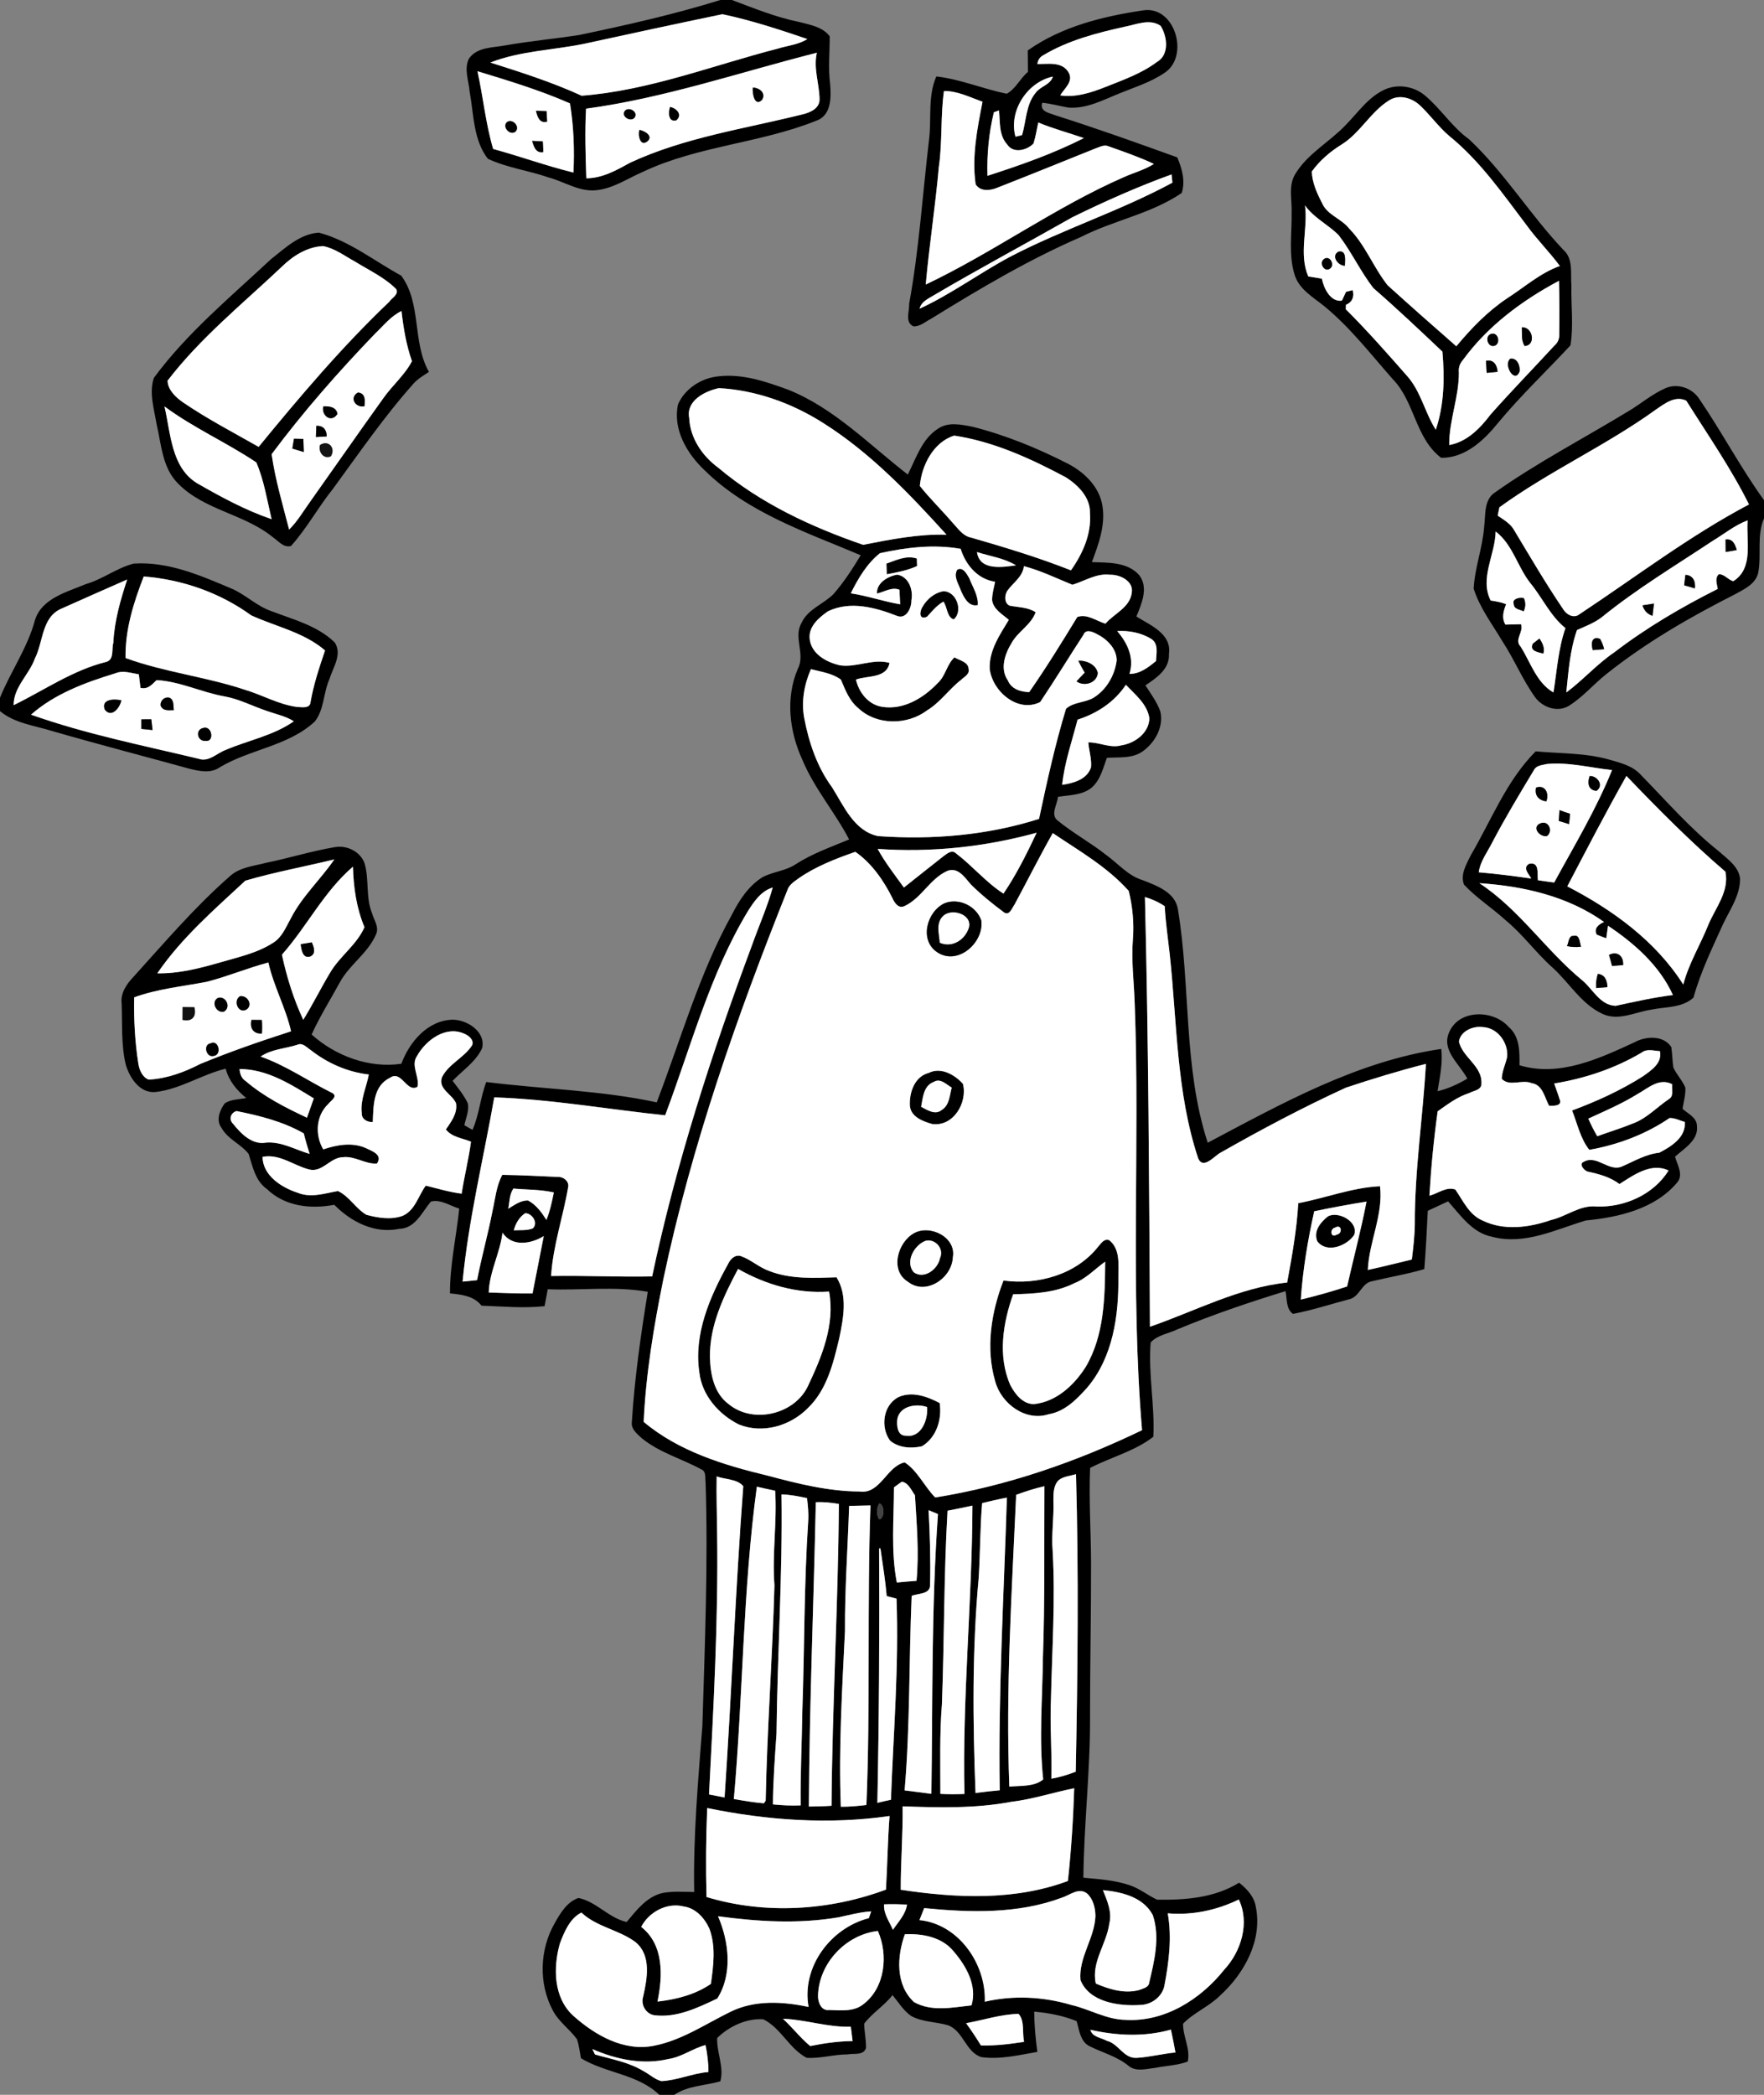 <?xml version="1.0" encoding="UTF-8" ?>
<!DOCTYPE svg PUBLIC "-//W3C//DTD SVG 1.1//EN" "http://www.w3.org/Graphics/SVG/1.1/DTD/svg11.dtd">
<svg width="464pt" height="551pt" viewBox="0 0 464 551" version="1.1" xmlns="http://www.w3.org/2000/svg">
<rect x="0" y="0" width="464" height="551" fill="#808080" stroke="none"/>
<g id="#000000ff">
<path fill="#000000" opacity="1.00" d=" M 189.48 0.00 L 192.52 0.00 C 198.29 2.16 204.02 4.52 210.09 5.75 C 212.95 6.52 216.34 7.01 218.24 9.54 C 218.27 13.70 217.81 17.89 218.35 22.05 C 218.65 25.52 218.72 30.37 214.72 31.75 C 199.98 37.67 183.59 38.36 169.14 45.18 C 165.15 46.90 161.41 49.52 157.00 50.02 C 152.48 50.57 148.55 47.82 144.35 46.69 C 139.07 44.84 133.39 44.15 128.32 41.76 C 124.47 36.78 124.63 30.07 123.54 24.14 C 123.33 21.28 121.98 18.18 123.34 15.44 C 125.47 12.31 129.68 12.57 132.98 11.93 C 139.43 10.79 145.96 10.21 152.43 9.19 C 164.88 6.58 177.33 3.78 189.48 0.00 M 153.80 11.49 C 145.56 13.20 136.87 13.37 128.98 16.45 C 137.11 19.03 145.24 21.63 153.00 25.18 C 170.73 23.81 187.50 17.19 204.61 12.78 C 207.20 11.98 210.03 11.75 212.36 10.27 C 205.01 7.78 197.61 5.34 190.02 3.74 C 177.94 6.25 165.86 8.85 153.80 11.49 M 154.15 28.59 C 153.82 34.69 154.02 40.80 154.22 46.90 C 158.46 46.87 162.14 44.79 165.73 42.80 C 180.07 36.14 195.85 33.88 211.06 30.09 C 213.09 29.61 215.66 28.53 215.57 26.03 C 215.50 21.96 213.92 17.96 214.87 13.87 C 194.69 18.98 174.85 25.79 154.15 28.59 M 125.59 18.74 C 127.10 25.53 127.74 32.50 129.72 39.18 C 136.80 41.12 143.71 43.63 150.84 45.39 C 151.13 39.31 150.90 33.21 149.93 27.20 C 142.06 23.74 133.80 21.24 125.59 18.74 Z" />
<path fill="#000000" opacity="1.00" d=" M 270.34 13.27 C 279.33 6.91 290.29 4.25 301.01 2.68 C 309.26 1.75 312.92 15.04 306.21 19.23 C 302.66 21.64 298.51 22.91 294.58 24.52 C 290.22 26.26 285.82 28.69 280.98 28.29 C 278.69 27.89 276.46 27.25 274.15 27.03 C 273.40 29.39 276.04 29.70 277.63 30.34 C 288.41 33.75 299.05 37.56 309.67 41.40 C 310.92 44.36 311.83 47.56 310.85 50.75 C 302.78 56.26 292.95 57.93 284.33 62.33 C 270.53 68.30 257.61 76.00 244.84 83.88 C 243.39 84.63 242.01 85.92 240.28 85.84 C 237.95 84.81 239.24 81.86 239.14 79.91 C 241.76 65.57 242.68 50.99 244.40 36.53 C 245.04 31.06 244.02 25.29 246.29 20.11 C 252.64 20.82 258.58 23.42 264.82 24.65 C 267.11 23.44 268.34 20.61 270.39 18.92 C 270.38 17.03 270.35 15.15 270.34 13.27 M 296.00 7.00 C 288.57 8.64 281.06 10.57 274.47 14.50 C 273.54 14.99 273.00 15.76 272.87 16.84 C 275.71 16.87 279.50 16.11 281.14 19.17 C 282.39 21.45 279.93 23.31 278.88 25.09 C 283.03 25.70 287.08 24.34 290.88 22.84 C 295.50 21.00 300.28 19.32 304.30 16.31 C 307.66 14.42 307.05 9.56 305.28 6.79 C 302.44 4.85 299.01 6.41 296.00 7.00 M 267.11 35.96 C 267.54 35.86 268.40 35.65 268.83 35.54 C 269.97 31.83 269.82 27.56 272.41 24.41 C 273.65 22.69 276.28 22.33 276.95 20.15 C 270.18 21.58 265.25 29.23 267.11 35.96 M 248.30 23.94 C 247.36 30.55 247.92 37.28 246.95 43.89 C 246.04 54.24 244.43 64.50 243.51 74.84 C 261.37 66.35 277.48 54.53 295.62 46.59 C 298.24 45.41 301.08 44.68 303.52 43.12 C 299.66 41.30 295.62 39.92 291.61 38.49 C 290.42 37.94 289.24 38.70 288.14 39.05 C 279.57 42.50 271.01 45.97 262.42 49.34 C 260.54 50.15 257.89 50.49 256.63 48.48 C 255.59 41.18 257.05 33.91 258.44 26.77 C 255.15 25.59 251.86 23.91 248.30 23.94 M 261.43 29.52 C 260.10 34.99 259.57 40.62 259.74 46.24 C 268.37 43.46 277.01 40.43 285.10 36.32 C 281.10 34.93 277.00 33.86 273.10 32.22 C 272.71 34.07 272.42 35.95 271.85 37.75 C 270.13 39.55 266.54 40.46 264.95 38.02 C 262.69 35.57 263.10 32.10 262.77 29.05 C 262.43 29.17 261.76 29.40 261.43 29.52 M 282.08 57.14 C 269.96 64.02 257.67 70.58 245.66 77.65 C 244.18 78.57 242.33 79.31 241.89 81.20 C 250.17 77.38 257.56 71.89 265.59 67.59 C 279.50 60.31 294.59 55.52 308.39 48.05 C 308.33 47.51 308.21 46.42 308.16 45.88 C 299.25 49.11 290.58 52.97 282.08 57.14 Z" />
<path fill="#000000" opacity="1.00" d=" M 364.40 23.48 C 367.82 22.01 372.02 22.73 374.84 25.14 C 379.03 28.64 381.94 33.43 386.42 36.63 C 395.75 45.39 402.46 56.47 411.24 65.74 C 413.89 68.08 413.07 71.89 413.34 75.03 C 413.22 80.29 413.93 85.63 413.10 90.83 C 406.81 97.61 400.07 103.99 394.15 111.11 C 390.42 115.75 385.43 120.50 379.08 120.42 C 372.25 115.26 372.14 105.59 366.30 99.68 C 360.55 93.15 355.19 86.19 348.44 80.62 C 345.52 78.24 341.84 76.23 340.58 72.43 C 338.87 67.13 339.84 61.47 339.74 56.01 C 339.89 52.58 338.80 48.84 340.73 45.73 C 343.97 40.39 349.70 37.37 353.92 32.93 C 357.22 29.60 359.97 25.42 364.40 23.48 M 365.42 26.38 C 360.53 29.39 357.84 34.90 352.97 37.96 C 349.93 39.84 347.15 42.20 345.05 45.12 C 345.16 48.02 346.38 50.77 347.71 53.32 C 349.04 56.56 352.82 57.46 354.88 60.11 C 359.14 64.45 361.26 70.32 364.99 75.03 C 370.96 80.44 377.00 85.78 383.07 91.08 C 387.00 86.36 391.30 81.89 396.44 78.46 C 401.00 75.54 405.13 71.80 410.30 69.96 C 407.59 66.29 404.32 63.06 401.64 59.36 C 395.36 51.08 389.36 42.38 381.22 35.78 C 378.34 33.33 376.16 30.19 373.40 27.63 C 371.28 25.70 367.99 24.77 365.42 26.38 M 343.27 54.03 C 344.09 60.24 341.56 66.74 344.13 72.72 C 345.32 72.91 346.51 73.10 347.70 73.29 C 348.19 75.83 349.99 79.51 352.98 79.08 C 353.25 78.50 353.78 77.34 354.05 76.76 C 354.49 76.65 355.37 76.42 355.81 76.31 C 356.27 78.00 355.74 79.48 354.04 80.16 C 354.03 80.46 354.00 81.04 353.99 81.34 C 359.62 86.95 364.88 92.92 370.12 98.89 C 373.76 102.96 374.78 108.51 377.67 113.04 C 379.89 106.42 380.02 99.37 379.41 92.49 C 373.42 86.83 367.44 81.15 361.22 75.75 C 357.84 71.37 355.50 66.26 352.13 61.87 C 349.35 59.05 345.59 57.33 343.27 54.03 M 384.76 94.75 C 383.95 95.68 383.61 96.76 383.74 98.00 C 383.77 104.47 381.15 110.59 381.20 117.06 C 385.86 116.23 389.32 112.67 392.06 109.05 C 397.52 102.88 403.28 96.98 408.86 90.91 C 409.75 90.15 410.18 89.18 410.14 88.02 C 410.21 83.30 410.20 78.58 410.07 73.86 C 400.37 79.03 391.27 85.78 384.76 94.75 Z" />
<path fill="#000000" opacity="1.00" d=" M 71.22 68.22 C 74.97 65.27 78.90 61.49 83.88 61.19 C 91.84 63.31 98.40 68.62 105.54 72.51 C 110.95 79.79 108.38 89.98 112.83 97.82 C 111.44 98.76 109.94 99.59 108.81 100.86 C 101.05 109.55 94.46 119.19 87.58 128.58 C 83.69 133.42 80.67 139.03 76.55 143.61 C 74.55 144.15 73.20 142.25 71.74 141.28 C 64.25 135.17 53.67 134.19 46.82 127.17 C 42.70 123.08 42.45 116.96 41.20 111.62 C 40.54 107.64 39.17 103.36 40.46 99.41 C 49.16 87.59 60.57 78.19 71.22 68.22 M 74.14 70.15 C 63.87 79.87 52.72 88.84 44.08 100.13 C 44.14 102.55 46.24 104.53 48.15 105.84 C 54.50 110.18 61.35 113.73 68.03 117.54 C 78.87 104.31 89.96 91.21 102.36 79.40 C 103.02 78.37 104.95 77.49 104.23 76.06 C 101.11 72.93 97.02 71.07 93.30 68.76 C 90.60 67.29 88.05 65.31 84.97 64.73 C 80.80 64.93 77.05 67.29 74.14 70.15 M 98.71 87.71 C 89.03 97.77 79.80 108.27 71.45 119.47 C 72.40 126.13 74.36 132.73 76.05 139.28 C 78.31 137.07 79.88 134.30 81.72 131.76 C 88.09 122.79 94.36 113.75 100.78 104.81 C 103.14 101.42 106.45 98.67 108.36 95.01 C 106.86 90.74 106.12 86.28 105.61 81.81 C 102.83 83.14 100.90 85.63 98.71 87.71 M 43.26 106.90 C 44.93 113.92 44.98 122.91 51.86 127.12 C 58.14 130.72 64.56 134.21 71.44 136.56 C 70.26 131.57 69.44 126.32 67.42 121.63 C 59.57 116.37 50.86 112.54 43.26 106.90 Z" />
<path fill="#000000" opacity="1.00" d=" M 178.35 106.35 C 180.15 102.20 184.51 99.42 188.96 98.99 C 195.34 98.24 201.56 100.40 207.46 102.56 C 219.51 107.44 228.67 116.99 238.78 124.82 C 240.97 120.56 242.48 115.45 246.75 112.75 C 249.42 110.91 252.84 111.68 255.79 112.24 C 264.55 114.45 272.95 117.91 280.99 122.01 C 285.27 124.26 289.21 128.07 289.98 133.05 C 290.82 138.17 288.96 143.14 287.21 147.85 C 291.49 148.01 296.59 147.77 299.69 151.32 C 302.16 154.60 300.28 158.83 298.92 162.16 C 302.56 164.46 308.24 166.69 307.48 171.99 C 307.70 175.99 304.20 178.32 301.29 180.27 C 302.71 182.47 304.30 184.62 305.20 187.10 C 306.18 191.11 303.83 195.30 300.61 197.60 C 297.88 199.58 294.33 199.12 291.16 199.33 C 290.14 202.05 289.46 205.15 287.17 207.15 C 284.70 209.20 281.29 209.11 278.29 209.59 C 278.13 211.58 276.22 214.26 278.18 215.81 C 282.25 219.14 286.91 221.66 291.03 224.93 C 294.16 227.19 296.75 230.37 300.57 231.51 C 304.27 232.96 309.15 234.69 309.84 239.20 C 313.22 259.55 311.20 280.74 317.68 300.57 C 337.16 290.26 357.00 279.13 379.10 275.90 C 379.56 279.65 378.71 283.35 378.13 287.03 C 380.90 286.37 383.50 285.16 385.96 283.72 C 383.94 279.82 378.95 276.23 381.26 271.35 C 383.96 265.40 392.89 265.59 396.85 270.13 C 399.79 272.64 399.72 276.67 399.68 280.19 C 410.16 283.37 420.65 278.44 430.01 274.12 C 432.96 272.50 437.56 272.28 439.61 275.39 C 439.90 277.18 439.88 279.00 440.16 280.79 C 441.00 282.67 442.54 284.17 443.32 286.10 C 443.41 287.97 442.86 289.80 442.57 291.65 C 443.98 292.94 446.29 293.89 446.36 296.09 C 446.83 299.92 443.03 302.04 440.60 304.24 C 441.19 306.42 442.94 309.06 441.10 311.11 C 435.24 318.01 425.76 320.19 417.13 321.02 C 409.20 323.39 401.07 327.54 392.58 325.33 C 387.32 324.35 384.22 319.71 380.90 315.99 C 379.12 316.83 377.35 317.66 375.56 318.48 C 375.33 323.59 375.04 328.70 374.65 333.81 C 370.15 335.15 365.51 335.90 360.96 336.99 C 358.13 337.41 357.62 341.22 354.83 341.76 C 349.93 343.06 345.08 344.65 340.10 345.59 C 338.22 344.27 338.57 341.61 338.14 339.61 C 328.52 342.57 318.99 345.79 309.69 349.66 C 307.37 350.77 304.45 351.15 302.67 353.10 C 302.00 361.37 303.79 369.64 303.37 377.91 C 298.52 381.70 292.20 383.28 286.74 386.11 C 286.38 394.41 286.96 402.70 286.99 410.99 C 287.02 424.33 286.72 437.66 286.72 451.00 C 286.83 465.32 285.12 479.58 284.97 493.89 C 289.06 494.27 293.24 494.53 297.16 495.87 C 299.75 496.74 301.89 498.51 304.34 499.67 C 311.77 499.79 319.45 499.21 325.94 495.20 C 328.00 496.85 329.92 498.88 330.34 501.61 C 332.10 510.41 327.28 519.11 320.92 524.90 C 318.01 527.80 314.04 529.35 311.19 532.30 C 311.14 535.67 313.18 538.91 312.42 542.26 C 309.68 543.27 306.71 543.34 303.87 543.91 C 301.52 544.16 298.73 545.06 296.74 543.29 C 293.78 540.90 290.08 539.93 286.73 538.28 C 284.14 537.10 283.90 534.01 283.20 531.62 C 279.64 530.17 275.85 529.46 272.05 529.12 C 272.05 532.66 272.39 536.20 272.86 539.71 C 268.01 540.54 263.06 541.77 258.12 541.08 C 254.01 539.75 253.40 534.19 249.36 532.70 C 246.18 531.77 242.68 531.89 239.71 530.29 C 237.63 528.88 236.34 526.66 234.77 524.77 C 232.59 527.57 229.43 529.48 227.31 532.28 C 227.35 534.41 227.84 536.52 227.79 538.67 C 227.14 540.76 224.58 540.02 222.95 540.37 C 219.33 540.36 215.77 541.51 212.17 541.26 C 207.56 538.83 205.42 533.41 200.77 531.13 C 196.35 530.84 191.77 532.99 188.65 536.05 C 188.48 539.85 190.53 543.78 189.47 547.45 C 185.42 548.62 180.99 548.55 177.37 551.00 L 173.42 551.00 C 167.71 545.50 159.35 545.36 152.81 541.37 C 152.51 539.70 152.30 538.01 151.78 536.39 C 149.81 533.68 146.88 531.73 145.35 528.68 C 141.64 521.68 141.95 512.77 145.87 505.92 C 147.36 503.26 149.12 500.25 152.16 499.22 C 156.88 500.19 160.09 504.48 164.83 505.54 C 167.41 502.47 170.07 498.93 174.18 497.93 C 176.95 497.39 179.80 497.62 182.60 497.66 C 182.32 483.05 183.62 468.50 184.75 453.95 C 185.40 432.63 186.27 411.29 185.60 389.96 C 185.41 388.81 185.85 387.10 184.52 386.51 C 179.32 383.67 173.41 382.08 168.77 378.26 C 167.54 377.13 165.94 375.86 166.20 374.00 C 166.91 362.51 168.56 351.12 170.39 339.78 C 161.69 338.24 152.85 339.46 144.08 339.11 C 143.80 340.59 143.52 342.07 143.24 343.56 C 137.73 344.16 132.19 343.63 126.66 343.43 C 124.64 340.85 121.39 340.50 118.36 340.20 C 118.33 332.70 120.02 325.33 120.80 317.90 C 118.39 317.18 115.88 315.36 113.33 316.06 C 110.97 318.85 109.26 323.13 104.99 323.22 C 98.53 324.57 92.35 321.38 87.92 316.89 C 81.76 318.10 74.91 317.31 70.24 312.78 C 67.16 310.63 66.46 306.86 65.41 303.53 C 63.39 300.91 59.91 299.66 58.27 296.67 C 56.73 294.67 57.81 291.99 59.13 290.20 C 60.80 289.12 62.89 289.20 64.78 288.81 C 62.27 286.80 60.19 284.27 59.36 281.10 C 53.07 282.62 47.51 286.45 41.01 287.22 C 36.80 287.71 34.05 283.46 33.05 279.92 C 31.84 274.70 32.20 269.27 31.99 263.96 C 31.66 261.23 33.26 258.91 35.03 257.02 C 43.27 247.94 51.24 238.55 60.49 230.45 C 63.08 228.10 66.73 227.80 69.98 226.95 C 76.04 225.71 81.97 223.85 88.07 222.82 C 91.25 222.25 94.85 224.00 95.92 227.15 C 97.14 231.41 96.16 236.06 97.87 240.23 C 98.36 242.03 99.80 243.85 98.91 245.76 C 96.82 250.70 91.95 253.70 89.40 258.37 C 86.91 262.94 84.12 267.36 81.97 272.11 C 88.27 277.76 97.10 281.05 105.57 279.80 C 107.68 274.08 112.49 268.39 119.01 268.21 C 122.84 268.19 127.82 271.35 126.82 275.69 C 125.18 279.27 121.71 281.51 119.05 284.29 C 120.47 286.18 122.01 288.02 123.04 290.17 C 123.48 292.12 122.54 294.06 122.14 295.96 C 122.68 296.27 123.74 296.88 124.28 297.19 C 126.07 293.17 126.33 288.70 127.91 284.60 C 142.85 286.49 157.98 286.77 172.74 289.95 C 179.09 273.41 183.88 256.16 192.51 240.59 C 194.45 236.76 196.92 232.98 200.64 230.68 C 203.42 229.26 206.69 229.07 209.32 227.31 C 213.68 224.50 218.59 222.79 223.35 220.80 C 219.64 213.64 214.23 207.46 211.10 199.96 C 207.64 192.49 206.55 183.59 209.88 175.87 C 211.89 172.02 208.62 167.63 210.83 163.85 C 212.48 160.20 216.58 158.94 219.24 156.26 C 221.98 153.12 224.25 149.60 226.40 146.05 C 212.07 139.98 196.65 134.87 185.32 123.68 C 180.69 119.33 176.91 112.89 178.35 106.35 M 181.29 109.93 C 181.53 115.27 184.76 119.98 188.98 123.06 C 200.06 132.41 213.41 138.61 227.03 143.30 C 234.27 141.89 241.53 140.42 248.98 140.65 C 239.21 129.87 229.01 119.16 216.64 111.33 C 208.40 106.08 198.90 102.62 189.10 102.09 C 185.42 102.87 180.41 105.40 181.29 109.93 M 241.95 127.82 C 244.64 131.19 247.74 134.20 250.55 137.48 C 251.99 138.98 253.22 140.98 255.43 141.40 C 264.29 143.97 273.13 146.62 281.70 150.02 C 284.78 145.63 287.13 140.47 286.70 134.99 C 286.84 130.87 283.61 127.62 280.38 125.56 C 271.15 120.64 261.44 116.16 251.00 114.58 C 245.51 116.27 242.41 122.45 241.95 127.82 M 231.45 145.51 C 228.01 148.26 225.72 152.17 223.79 156.06 C 228.19 156.73 232.40 158.21 236.78 158.95 C 236.72 157.67 236.66 156.39 236.59 155.12 C 234.56 154.31 232.62 155.70 230.67 156.12 C 230.53 153.31 233.58 151.55 236.01 151.15 C 239.05 151.66 240.26 155.18 239.73 157.92 C 239.79 159.84 238.41 162.91 236.04 162.03 C 230.31 159.79 223.66 157.96 217.78 160.79 C 215.42 162.44 212.67 164.76 212.97 167.96 C 213.33 172.00 217.44 174.23 221.00 175.01 C 225.37 175.63 229.60 173.15 233.98 174.36 C 233.18 178.52 228.19 177.62 225.15 178.75 C 225.91 182.15 228.41 185.34 232.00 185.91 C 237.63 186.82 242.95 183.60 246.67 179.65 C 248.73 177.80 249.01 174.79 251.06 172.91 C 252.39 173.73 254.77 174.08 254.79 176.05 C 255.08 177.37 253.59 178.04 252.82 178.81 C 249.63 181.27 247.34 184.74 243.86 186.85 C 238.64 190.78 230.59 190.85 225.75 186.25 C 223.41 184.33 222.33 181.46 221.19 178.76 C 218.94 177.09 215.97 176.70 213.30 176.01 C 211.55 180.02 210.74 184.47 211.53 188.81 C 212.76 195.30 214.92 201.72 218.86 207.08 C 221.95 211.99 224.68 218.63 230.99 219.92 C 245.21 220.93 259.68 219.73 273.31 215.39 C 275.38 205.67 277.50 195.95 280.40 186.44 C 282.33 184.64 285.33 184.86 287.57 183.57 C 291.01 181.49 293.22 177.67 293.73 173.72 C 293.73 170.49 291.04 167.99 288.32 166.67 C 287.27 166.14 285.59 165.42 284.99 166.97 C 281.16 172.84 277.51 178.85 273.60 184.67 C 267.68 187.61 261.04 181.82 260.33 175.95 C 260.12 171.12 262.97 166.99 265.36 163.04 C 263.68 161.56 261.32 160.31 260.96 157.89 C 260.94 156.23 261.43 154.63 261.75 153.02 C 257.15 152.35 254.01 148.59 252.69 144.36 C 245.62 143.12 238.39 143.97 231.45 145.51 M 256.98 145.21 C 257.67 150.16 263.62 149.21 267.24 148.70 C 264.12 146.80 260.41 146.31 256.98 145.21 M 269.33 148.92 C 269.01 151.70 266.57 153.20 265.05 155.28 C 264.20 156.40 264.08 158.67 265.59 159.31 C 267.90 159.77 270.36 159.69 272.42 161.03 C 271.22 164.37 267.76 166.09 266.08 169.14 C 264.32 172.02 262.97 175.94 265.12 179.00 C 266.04 181.26 268.48 181.99 270.72 182.05 C 275.19 175.63 279.30 168.97 283.37 162.29 C 285.94 161.37 288.38 163.34 290.78 164.04 C 293.09 161.35 297.25 159.79 297.70 155.88 C 298.22 152.85 294.59 151.09 292.01 151.18 C 288.42 150.72 285.34 152.84 282.07 153.81 C 277.86 152.09 273.75 150.08 269.33 148.92 M 293.86 165.99 C 296.58 169.14 298.42 173.02 297.09 177.26 C 299.87 177.26 302.04 175.54 304.08 173.87 C 304.14 171.91 304.82 169.38 302.86 168.07 C 300.16 166.42 296.98 165.81 293.86 165.99 M 283.44 189.29 C 281.97 194.97 280.01 200.57 279.39 206.43 C 282.36 206.00 285.91 205.04 286.98 201.84 C 287.19 199.63 286.43 197.46 286.27 195.27 C 289.21 195.22 292.01 196.87 294.95 196.05 C 298.50 195.50 302.19 192.85 302.33 188.99 C 301.83 185.22 298.59 182.72 296.15 180.12 C 293.16 184.65 288.54 187.66 283.44 189.29 M 230.86 223.29 C 232.82 226.89 235.37 230.13 237.76 233.45 C 241.24 230.71 244.69 227.91 248.19 225.19 C 249.12 224.52 250.39 223.39 251.49 224.48 C 255.82 227.78 259.38 232.11 263.95 235.05 C 267.34 230.05 270.10 224.52 272.68 219.03 C 259.10 222.78 244.93 224.28 230.86 223.29 M 266.87 237.91 C 266.23 238.76 265.57 240.93 264.14 240.02 C 261.07 237.74 258.07 235.32 255.36 232.62 C 253.79 230.84 252.00 227.97 249.18 229.08 C 244.63 231.10 242.41 236.24 237.90 238.34 C 236.32 239.06 235.30 237.47 234.76 236.27 C 232.46 231.62 229.21 226.95 224.98 224.06 C 219.79 225.88 214.55 227.89 210.01 231.07 C 208.88 231.91 207.56 232.71 207.11 234.14 C 193.85 267.34 181.91 301.23 174.53 336.27 C 172.00 348.72 169.90 361.27 169.31 373.99 C 178.55 381.77 190.43 385.37 201.97 388.15 C 209.84 390.25 217.86 392.26 226.04 392.31 C 231.59 393.13 233.17 385.67 237.97 384.65 C 241.34 386.84 243.15 390.99 246.00 393.88 C 264.92 390.85 283.17 384.49 300.40 376.18 C 297.26 338.84 299.88 301.34 298.47 263.94 C 298.29 258.30 297.54 252.66 298.00 247.01 C 298.33 242.77 297.91 238.47 296.90 234.34 C 291.30 228.04 283.84 223.80 276.92 219.13 C 273.42 225.31 270.24 231.66 266.87 237.91 M 64.54 231.64 C 56.35 239.25 47.73 246.71 41.38 256.01 C 47.10 256.12 52.66 254.66 58.10 253.09 C 62.82 251.71 67.75 250.66 71.92 247.93 C 74.23 246.48 75.22 243.82 76.50 241.55 C 79.45 235.78 84.31 231.35 87.94 226.05 C 80.15 227.95 72.23 229.39 64.54 231.64 M 74.16 251.11 C 75.42 256.98 77.22 262.80 79.77 268.24 C 82.28 264.18 84.39 259.90 86.85 255.81 C 89.40 251.48 93.83 248.53 95.87 243.88 C 93.76 238.85 92.98 233.42 92.84 227.96 C 85.22 234.49 80.75 243.67 74.16 251.11 M 196.72 239.68 C 186.67 256.32 181.76 275.32 174.96 293.36 C 159.99 291.80 145.08 289.14 130.01 288.64 C 127.17 304.78 123.25 320.76 121.68 337.10 C 122.95 336.99 124.22 336.86 125.49 336.72 C 126.65 330.69 128.33 324.78 129.50 318.75 C 130.25 315.48 130.51 312.03 132.12 309.02 C 137.01 309.09 141.89 309.35 146.77 309.57 C 148.10 309.48 149.59 310.59 149.49 312.01 C 148.17 319.91 145.46 327.62 144.96 335.63 C 153.82 335.47 162.68 335.92 171.54 335.74 C 177.81 306.03 187.20 277.09 197.79 248.66 C 199.59 243.58 201.80 238.64 203.26 233.44 C 200.20 234.36 198.33 237.12 196.72 239.68 M 301.16 235.94 C 302.10 273.60 302.27 311.29 302.48 348.97 C 314.39 344.86 325.88 338.66 338.57 337.35 C 339.85 330.44 341.09 323.48 341.50 316.47 C 348.69 315.12 355.66 312.35 363.00 312.02 C 363.88 319.53 360.12 326.58 359.79 334.03 C 363.67 333.21 367.51 332.20 371.37 331.29 C 371.74 328.19 372.12 325.09 372.15 321.98 C 372.10 307.87 374.28 293.89 375.07 279.83 C 367.98 281.64 360.97 283.77 354.04 286.08 C 342.80 291.23 331.85 297.04 321.11 303.15 C 319.41 304.02 316.54 307.72 315.18 304.72 C 309.40 287.39 309.62 268.86 307.67 250.88 C 307.21 246.71 306.58 242.55 306.37 238.36 C 304.76 237.28 303.00 236.49 301.16 235.94 M 54.41 258.24 C 48.01 259.47 41.47 260.09 35.30 262.33 C 35.18 268.18 35.49 274.05 36.40 279.84 C 36.67 281.47 37.46 283.35 39.11 283.97 C 43.92 283.72 48.50 282.01 52.74 279.82 C 60.55 276.62 68.53 273.84 76.56 271.26 C 75.14 265.04 71.98 259.40 70.59 253.17 C 65.12 254.62 59.88 256.83 54.41 258.24 M 383.76 273.97 C 384.69 278.12 389.84 280.36 389.68 284.87 C 389.82 286.73 387.66 286.85 386.44 287.51 C 383.35 288.50 380.76 290.47 378.16 292.31 C 377.14 299.68 376.42 307.09 375.99 314.51 C 378.20 313.95 380.47 312.03 382.81 312.89 C 384.86 315.83 386.43 319.54 389.96 321.03 C 395.60 323.79 402.20 322.90 407.94 320.91 C 412.03 319.98 415.58 316.89 419.95 317.35 C 427.27 317.62 434.97 314.21 438.90 307.88 C 434.35 305.70 429.71 309.07 425.98 311.44 C 423.58 309.62 420.72 308.84 417.84 308.21 C 416.83 308.14 415.10 306.12 416.59 305.59 C 420.02 303.61 423.22 308.38 426.70 306.79 C 429.89 305.41 432.91 303.57 436.45 303.20 C 439.57 301.58 443.52 299.16 443.16 295.09 C 441.82 294.76 440.55 294.00 439.15 294.08 C 432.88 298.37 425.45 301.15 418.04 302.44 C 415.70 299.50 414.91 295.56 413.52 292.09 C 419.99 289.69 426.29 286.81 432.13 283.12 C 434.33 281.54 437.30 279.65 436.62 276.48 C 435.00 276.41 433.23 275.76 431.82 276.86 C 424.76 281.05 416.89 283.67 408.81 284.99 C 409.27 286.34 409.79 287.68 410.21 289.06 C 411.12 290.95 408.60 290.89 407.47 290.84 C 406.29 288.70 405.81 285.33 402.90 284.91 C 400.37 283.82 397.04 285.94 395.02 283.76 C 395.08 281.75 396.02 279.92 396.44 277.99 C 396.78 274.23 393.88 270.27 389.95 270.15 C 387.45 269.81 384.13 271.24 383.76 273.97 M 109.72 277.71 C 107.93 280.24 110.41 283.14 109.81 285.86 C 106.96 287.54 105.63 281.34 102.58 283.50 C 98.11 285.63 98.24 290.95 98.05 295.14 C 96.65 295.20 95.07 294.40 95.16 292.80 C 94.73 289.27 96.38 286.01 97.01 282.63 C 91.45 281.99 86.18 279.68 81.79 276.24 C 80.71 275.57 79.61 274.13 78.18 274.82 C 74.98 275.84 71.39 275.95 68.56 277.91 C 75.30 280.27 81.16 284.41 87.52 287.56 C 88.89 288.48 86.88 289.60 86.37 290.36 C 83.08 293.45 82.80 298.53 85.03 302.32 C 88.56 301.14 92.49 300.41 96.06 301.90 C 97.72 302.73 100.81 303.67 99.15 306.05 C 96.12 306.27 93.34 304.00 90.21 304.38 C 86.83 304.40 84.75 308.57 81.22 307.58 C 77.14 306.51 73.53 303.42 69.06 304.29 C 69.12 309.22 74.08 312.37 78.30 313.73 C 81.78 315.16 85.39 313.89 88.88 313.28 C 91.83 314.59 93.55 317.90 96.40 319.54 C 99.41 320.33 102.70 320.88 105.72 319.87 C 109.15 318.54 109.99 314.58 111.99 311.86 C 115.12 312.63 118.22 313.57 121.43 313.97 C 122.13 309.39 123.28 304.90 123.89 300.30 C 121.63 299.35 118.89 299.14 117.28 297.09 C 118.67 295.06 120.39 292.83 119.95 290.19 C 118.94 287.76 115.13 286.44 116.27 283.31 C 118.07 279.78 122.11 278.21 124.20 274.91 C 124.74 273.45 123.20 272.32 122.04 271.86 C 117.21 269.74 112.02 273.59 109.72 277.71 M 63.01 281.19 C 63.11 282.43 63.51 283.66 64.62 284.35 C 69.40 288.45 75.07 291.33 80.74 293.99 C 81.35 292.30 81.95 290.61 82.54 288.91 C 76.56 285.25 70.29 281.19 63.01 281.19 M 430.72 287.77 C 426.61 290.32 422.17 292.22 417.79 294.23 C 418.48 295.82 419.26 297.36 420.14 298.86 C 423.27 297.73 426.46 296.76 429.54 295.50 C 433.20 294.15 435.87 291.17 439.06 289.04 C 440.35 288.22 439.66 286.43 439.86 285.19 C 436.45 283.40 433.54 286.21 430.72 287.77 M 62.22 292.24 C 60.70 292.68 60.09 294.41 61.29 295.57 C 63.36 298.18 66.34 301.23 69.99 300.54 C 74.04 300.22 77.67 302.41 81.44 303.51 C 80.90 301.72 80.34 299.94 79.91 298.12 C 74.47 295.00 68.32 293.47 62.22 292.24 M 133.69 317.93 C 135.31 316.97 136.90 315.71 138.89 315.76 C 141.03 316.88 142.46 318.88 143.73 320.88 C 144.67 318.56 145.18 316.10 145.68 313.66 C 142.19 312.85 138.59 312.95 135.04 312.63 C 133.98 314.17 134.04 316.15 133.69 317.93 M 345.69 318.60 C 343.99 326.26 342.69 334.00 342.16 341.83 C 346.26 340.84 350.33 339.71 354.34 338.38 C 356.03 330.93 358.00 323.55 359.45 316.05 C 354.84 316.79 350.25 317.65 345.69 318.60 M 138.15 319.11 C 136.56 320.15 135.63 321.82 135.14 323.61 C 136.81 323.51 138.56 323.73 140.15 323.11 C 141.70 321.64 139.91 319.09 138.15 319.11 M 132.18 324.22 C 131.53 329.60 128.73 334.50 128.56 339.97 C 132.40 340.06 136.23 340.29 140.07 340.22 C 141.09 335.19 142.02 330.15 143.03 325.13 C 139.65 327.22 134.65 328.03 132.18 324.22 M 278.46 389.34 C 277.00 390.81 277.09 393.04 277.09 394.95 C 277.25 399.30 276.52 403.62 276.89 407.97 C 277.62 420.96 276.73 433.95 276.44 446.94 C 276.12 453.91 276.75 460.88 276.55 467.85 C 278.75 467.48 280.88 466.81 282.96 466.01 C 283.48 439.93 283.76 413.84 283.03 387.75 C 281.50 388.22 279.75 388.31 278.46 389.34 M 188.51 388.34 C 188.41 393.22 188.58 398.10 188.63 402.99 C 188.97 426.01 187.68 449.01 186.50 471.99 C 187.86 472.24 189.22 472.52 190.59 472.79 C 192.45 445.51 193.45 418.18 195.51 390.92 C 193.90 388.97 190.77 389.19 188.51 388.34 M 235.14 391.22 C 235.14 399.56 234.30 407.99 235.90 416.25 C 237.62 416.09 239.35 415.93 241.08 415.81 C 241.79 408.32 241.11 400.78 240.67 393.30 C 239.74 392.02 238.89 389.93 237.19 389.74 C 236.68 390.11 235.65 390.85 235.14 391.22 M 199.08 391.05 C 195.38 418.29 195.47 445.85 193.03 473.20 C 195.65 473.65 198.28 474.11 200.94 474.32 L 201.40 473.63 C 201.78 454.74 203.19 435.88 203.71 416.99 C 203.07 408.69 204.42 400.41 203.90 392.11 C 202.29 391.78 200.68 391.41 199.08 391.05 M 267.29 393.19 C 266.14 418.75 264.51 444.33 265.49 469.93 C 268.42 469.67 272.17 469.99 274.40 468.03 C 273.26 457.37 274.21 446.66 274.33 435.98 C 274.86 420.96 274.63 405.94 274.72 390.92 C 272.19 391.49 269.72 392.28 267.29 393.19 M 205.56 393.07 C 205.87 414.04 204.48 434.99 204.25 455.95 C 203.83 462.17 203.35 468.38 203.31 474.61 C 205.73 474.84 208.17 474.99 210.60 474.87 C 210.51 466.56 210.93 458.25 211.05 449.94 C 211.63 433.29 211.48 416.61 212.60 399.98 C 212.72 397.99 212.51 396.01 212.28 394.05 C 210.06 393.58 207.83 393.13 205.56 393.07 M 258.34 395.36 C 257.78 401.90 257.85 408.48 257.43 415.04 C 255.70 433.83 255.87 452.78 256.60 471.61 C 258.72 471.32 260.84 471.09 262.97 470.90 C 262.55 445.22 264.06 419.57 264.85 393.92 C 262.67 394.33 260.50 394.83 258.34 395.36 M 214.59 395.13 C 214.03 421.80 212.91 448.48 212.76 475.17 C 214.74 475.16 216.73 475.11 218.72 474.97 C 218.92 448.50 220.47 422.05 220.66 395.58 C 218.65 395.25 216.63 395.01 214.59 395.13 M 231.31 395.44 C 230.53 396.63 230.48 398.45 231.29 399.64 C 232.74 399.41 232.67 395.74 231.31 395.44 M 223.35 396.10 C 223.00 407.06 222.20 418.01 222.26 428.98 C 221.52 444.39 220.57 459.80 221.17 475.23 C 223.42 475.24 225.66 475.04 227.90 474.76 C 228.98 448.51 228.04 422.23 228.97 395.97 C 227.10 396.01 225.22 396.04 223.35 396.10 M 249.24 397.36 C 248.25 414.31 248.40 431.31 247.76 448.28 C 247.13 456.12 247.36 463.98 247.35 471.84 C 249.46 471.96 251.58 471.96 253.69 471.86 C 253.11 446.55 255.71 421.32 255.79 396.02 C 253.61 396.49 251.43 396.96 249.24 397.36 M 244.25 397.22 C 244.61 403.79 244.80 410.37 244.64 416.95 C 244.64 419.41 241.45 419.05 239.80 419.77 C 239.07 436.82 239.40 453.91 237.95 470.93 C 240.29 471.21 242.64 471.53 244.99 471.83 C 245.35 447.30 244.98 422.74 246.72 398.25 C 245.89 397.90 245.07 397.56 244.25 397.22 M 231.24 407.28 C 231.36 429.58 231.23 451.90 230.78 474.20 C 231.97 473.91 233.15 473.64 234.35 473.39 C 235.01 455.77 236.47 438.12 235.82 420.49 C 235.17 420.32 233.89 419.99 233.24 419.82 C 232.87 415.62 232.19 411.47 231.59 407.31 L 231.24 407.28 M 266.02 473.93 C 256.59 475.71 246.96 475.47 237.42 475.12 C 237.52 482.44 236.91 489.74 236.93 497.06 C 251.48 499.26 266.89 499.99 280.90 494.75 C 281.78 486.64 282.30 478.50 282.56 470.36 C 277.03 471.46 271.64 473.26 266.02 473.93 M 186.02 475.57 C 185.70 483.37 185.62 491.17 185.84 498.97 C 201.18 503.61 218.09 502.59 233.04 497.02 C 233.43 490.57 233.49 484.10 233.99 477.66 C 218.08 479.98 201.74 478.80 186.02 475.57 M 279.25 499.17 C 267.73 503.46 255.15 503.08 243.10 501.89 C 242.70 502.94 242.28 503.99 241.85 505.04 C 252.15 506.08 259.40 516.57 259.04 526.51 C 266.53 524.77 274.42 525.17 281.78 527.36 C 286.58 528.46 290.96 531.18 295.98 531.28 C 306.30 531.92 315.81 525.90 322.04 518.06 C 326.49 513.27 328.78 505.75 325.85 499.62 C 320.05 502.46 313.62 503.81 307.16 503.26 C 308.30 509.61 307.46 516.09 306.27 522.37 C 305.66 525.23 302.89 527.27 300.02 527.36 C 294.38 527.74 286.56 526.68 284.21 520.83 C 283.67 514.87 287.92 509.85 288.14 504.00 C 288.12 501.87 287.56 499.51 285.93 498.04 C 283.73 496.34 281.40 498.51 279.25 499.17 M 290.11 497.16 C 291.22 499.95 292.57 502.89 291.79 505.97 C 291.06 511.36 286.99 516.11 288.24 521.73 C 291.79 523.25 295.77 524.48 299.63 523.44 C 300.59 523.03 302.14 522.80 302.28 521.52 C 303.65 515.74 305.19 509.52 303.22 503.70 C 300.68 498.95 295.04 497.64 290.11 497.16 M 168.66 506.83 C 174.66 511.52 174.35 519.75 172.94 526.48 C 177.87 525.91 182.85 524.67 186.99 521.82 C 187.67 517.04 188.31 512.02 186.63 507.38 C 185.39 504.57 183.00 501.86 179.80 501.45 C 175.45 500.35 170.67 502.91 168.66 506.83 M 232.55 500.89 C 232.36 503.37 233.94 505.41 234.87 507.60 C 236.28 505.51 238.22 503.55 238.58 500.95 C 236.56 500.86 234.55 500.82 232.55 500.89 M 147.24 511.29 C 145.48 517.62 145.59 525.47 150.80 530.21 C 156.49 535.30 164.10 539.68 172.02 538.09 C 179.32 536.67 185.55 532.38 192.12 529.17 C 198.49 526.01 205.92 526.44 212.69 527.89 C 210.78 517.38 218.50 507.10 228.54 504.53 C 228.70 504.08 229.00 503.19 229.16 502.75 C 226.24 502.92 223.42 503.71 220.58 504.31 C 210.08 506.09 199.37 505.46 188.87 504.03 C 191.77 510.73 192.74 519.26 188.68 525.67 C 183.51 528.11 177.94 530.83 172.05 530.06 C 169.87 529.68 168.49 527.28 169.17 525.19 C 170.23 520.48 171.41 514.35 167.17 510.84 C 162.80 507.56 156.98 506.89 152.93 503.06 C 149.90 504.57 148.38 508.21 147.24 511.29 M 215.17 524.95 C 215.12 526.65 216.04 529.00 218.13 528.69 C 221.14 528.77 224.62 529.21 227.13 527.14 C 232.85 522.78 233.69 514.14 230.91 507.90 C 222.46 508.87 215.37 516.41 215.17 524.95 M 238.01 508.77 C 235.93 514.59 235.50 522.08 240.44 526.62 C 245.10 529.22 250.55 528.01 255.55 527.47 C 257.09 522.23 254.12 517.05 250.79 513.21 C 247.75 509.49 242.56 508.54 238.01 508.77 M 254.12 532.16 C 255.50 534.06 256.80 536.00 258.02 538.01 C 261.84 538.12 265.62 537.65 269.38 537.06 C 268.83 534.68 269.60 531.57 267.92 529.71 C 263.22 529.81 258.71 531.34 254.12 532.16 M 205.94 530.99 C 208.42 533.28 210.52 536.01 213.11 538.17 C 216.79 537.42 220.51 536.90 224.27 536.86 C 224.12 535.60 223.96 534.34 223.80 533.09 C 217.74 533.28 211.95 531.22 205.94 530.99 M 286.81 533.90 C 287.31 535.84 289.67 535.95 291.16 536.80 C 294.24 537.55 295.54 541.49 299.00 541.28 C 302.42 541.08 305.77 540.18 309.19 539.87 C 308.84 537.85 308.42 535.85 307.99 533.85 C 301.05 535.81 293.78 535.47 286.81 533.90 M 175.84 541.58 C 169.08 543.18 162.08 541.71 155.82 538.97 C 155.99 539.33 156.33 540.04 156.50 540.39 C 160.83 541.63 165.39 542.39 169.29 544.78 C 170.87 545.61 172.22 546.95 173.99 547.40 C 178.20 547.18 182.13 545.35 186.34 545.00 C 186.37 542.61 186.05 540.24 185.58 537.91 C 182.21 538.80 179.34 541.05 175.84 541.58 Z" />
<path fill="#000000" opacity="1.00" d=" M 428.22 108.23 C 431.59 106.25 434.58 103.60 438.21 102.05 C 441.40 100.74 445.19 102.12 447.02 105.00 C 452.94 113.68 457.85 123.03 464.00 131.56 L 464.00 136.35 C 462.04 140.90 463.37 145.89 462.49 150.62 C 461.83 153.62 458.77 154.99 456.34 156.33 C 444.45 162.36 432.84 169.06 422.41 177.40 C 419.06 180.08 416.26 183.45 412.59 185.70 C 409.56 187.47 405.62 186.01 403.71 183.28 C 400.45 178.71 398.32 173.46 395.25 168.78 C 392.56 164.22 389.22 159.91 387.63 154.82 C 387.92 149.33 389.97 144.08 390.39 138.59 C 390.81 135.39 390.22 131.34 393.44 129.38 C 404.55 121.56 416.62 115.27 428.22 108.23 M 435.64 107.68 C 422.48 117.19 407.54 123.90 394.40 133.44 C 394.29 133.99 394.06 135.08 393.95 135.63 C 395.60 136.75 397.44 137.79 398.39 139.64 C 402.50 146.47 406.54 153.38 411.01 159.99 C 411.86 161.54 413.87 162.86 415.52 161.52 C 430.26 151.76 444.38 140.96 460.05 132.68 C 455.32 123.18 449.21 114.38 443.56 105.40 C 440.68 103.97 437.91 106.13 435.64 107.68 M 450.37 142.35 C 440.59 148.84 430.46 154.92 421.34 162.34 C 419.38 163.85 417.04 164.72 414.81 165.72 C 412.95 171.00 412.57 176.62 412.00 182.14 C 416.40 178.87 420.04 174.69 424.58 171.61 C 433.06 165.11 442.30 159.69 451.83 154.90 C 451.64 153.58 450.98 152.12 452.11 151.03 C 453.61 151.00 454.53 152.51 455.92 152.87 C 461.39 149.45 459.24 142.21 459.70 136.87 C 456.29 138.14 453.47 140.50 450.37 142.35 M 393.41 139.80 C 393.32 145.86 389.13 152.12 392.10 157.95 C 393.47 158.17 394.86 158.39 396.17 158.92 C 395.47 160.69 394.93 162.52 395.98 164.29 C 397.34 164.24 398.72 164.21 400.09 164.19 C 400.84 166.24 398.25 168.22 399.95 170.03 C 402.61 174.19 404.11 179.53 408.62 182.14 C 409.53 176.47 409.87 170.67 411.77 165.21 C 407.80 162.03 405.75 157.29 402.58 153.43 C 399.16 149.14 397.90 143.21 393.41 139.80 Z" />
<path fill="#000000" opacity="1.00" d=" M 233.16 148.24 C 235.71 147.36 238.41 145.99 241.16 146.91 C 241.17 147.40 241.21 148.39 241.23 148.88 C 238.71 150.05 235.96 150.55 233.26 151.05 C 233.23 150.35 233.18 148.94 233.16 148.24 Z" />
<path fill="#000000" opacity="1.00" d=" M 22.62 153.62 C 27.04 152.35 30.75 149.35 35.20 148.24 C 44.32 147.65 52.86 151.42 61.07 154.89 C 64.69 156.49 67.56 159.43 71.33 160.73 C 77.11 162.95 83.50 164.55 88.05 168.99 C 90.09 172.11 87.58 175.57 86.66 178.62 C 85.04 182.21 85.30 186.62 82.81 189.78 C 75.86 196.23 65.81 197.05 57.86 201.79 C 55.40 203.55 52.34 202.82 49.64 202.15 C 37.65 198.84 25.61 195.72 13.67 192.27 C 9.02 190.82 3.87 190.27 0.00 187.04 L 0.00 183.52 C 2.80 176.61 7.24 170.41 9.18 163.16 C 10.94 157.35 17.65 155.72 22.62 153.62 M 33.02 173.08 C 43.24 176.81 54.16 178.00 64.46 181.44 C 69.01 182.81 73.23 185.25 77.97 185.93 C 79.20 185.96 81.59 186.52 81.69 184.63 C 82.50 179.99 83.99 175.54 85.50 171.09 C 79.92 166.29 72.59 164.85 66.08 161.86 C 57.83 155.88 47.95 152.43 37.81 151.63 C 35.15 158.48 32.89 165.64 33.02 173.08 M 16.07 160.13 C 10.95 162.40 11.40 168.82 9.20 173.16 C 7.68 177.45 3.59 180.68 3.58 185.48 C 11.62 181.56 19.14 176.27 27.94 174.10 C 30.11 173.49 29.31 170.75 29.81 169.09 C 30.08 163.36 31.67 157.85 33.45 152.43 C 27.65 154.97 21.86 157.55 16.07 160.13 M 30.31 177.11 C 22.45 179.51 14.41 182.47 8.16 187.98 C 22.50 193.06 37.46 196.04 52.22 199.57 C 54.89 200.53 57.01 198.12 59.34 197.26 C 65.31 194.70 71.89 193.51 77.29 189.72 C 75.09 188.34 72.51 187.84 70.09 186.97 C 66.39 185.72 62.89 183.85 59.01 183.17 C 52.98 182.09 47.36 179.24 41.20 178.89 C 39.95 180.04 38.94 181.41 36.95 180.92 C 36.79 179.73 36.65 178.55 36.52 177.37 C 34.47 177.04 32.34 176.25 30.31 177.11 Z" />
<path fill="#000000" opacity="1.00" d=" M 386.88 224.94 C 392.30 215.69 396.25 205.35 403.94 197.63 C 410.37 198.22 416.94 198.01 423.21 199.78 C 426.09 200.62 429.25 201.33 431.40 203.60 C 438.15 210.49 444.49 217.85 452.08 223.88 C 454.32 225.91 457.33 227.85 457.71 231.12 C 457.72 235.56 455.00 239.30 453.18 243.17 C 450.34 249.47 447.30 255.71 445.45 262.40 C 442.48 265.14 438.09 264.79 434.38 265.56 C 430.10 266.19 425.65 268.70 421.39 266.62 C 415.92 264.03 412.79 258.52 408.44 254.56 C 404.02 250.64 400.58 245.77 396.00 242.02 C 392.47 238.79 388.37 236.20 385.10 232.70 C 384.03 230.04 385.74 227.29 386.88 224.94 M 403.52 202.49 C 399.74 208.78 395.94 215.06 392.53 221.57 C 391.25 224.14 389.36 226.52 388.97 229.44 C 393.59 229.84 398.20 230.42 402.80 231.09 C 402.13 229.91 400.41 228.24 402.23 227.20 C 405.04 226.61 404.29 229.86 404.53 231.53 C 405.95 231.76 407.38 231.93 408.81 232.13 C 414.11 222.40 419.88 212.84 424.03 202.55 C 418.33 201.95 412.66 200.41 406.90 200.95 C 405.73 201.26 404.17 201.27 403.52 202.49 M 412.26 233.14 C 424.17 239.31 435.48 247.48 442.77 258.97 C 444.20 253.44 447.23 248.57 449.33 243.31 C 451.21 238.77 454.91 234.53 453.85 229.28 C 444.67 221.41 436.17 212.82 427.81 204.10 C 422.40 213.65 417.36 223.42 412.26 233.14 M 389.13 232.30 C 399.61 239.18 406.57 249.92 416.15 257.82 C 418.99 260.14 420.86 264.44 424.99 264.56 C 429.98 263.47 434.96 262.36 440.04 261.72 C 436.52 253.97 429.91 248.14 422.97 243.50 C 422.85 244.33 422.62 245.98 422.51 246.81 C 421.66 246.50 420.82 246.18 420.00 245.83 C 419.11 244.21 420.58 243.06 421.93 242.51 C 412.38 235.71 400.65 233.06 389.13 232.30 Z" />
<path fill="#000000" opacity="1.00" d=" M 244.31 282.20 C 247.48 280.59 251.15 282.68 253.29 285.09 C 254.55 290.00 250.78 296.42 245.20 295.65 C 242.76 294.96 239.54 293.77 239.33 290.80 C 239.16 287.34 240.57 283.15 244.31 282.20 M 245.61 284.58 C 242.91 285.58 242.76 288.72 242.29 291.12 C 243.90 291.96 245.98 293.38 247.72 291.95 C 249.75 290.71 249.78 288.12 250.34 286.07 C 248.91 285.26 247.38 283.50 245.61 284.58 Z" />
<path fill="#000000" opacity="1.00" d=" M 349.26 319.97 C 351.88 318.42 357.49 321.29 356.18 324.86 C 354.21 327.75 348.96 329.76 346.49 326.48 C 345.44 323.84 347.30 321.52 349.26 319.97 M 351.20 322.89 C 349.67 323.22 349.95 325.80 351.64 324.73 C 353.25 324.47 352.89 321.84 351.20 322.89 Z" />
<path fill="#000000" opacity="1.00" d=" M 240.41 324.36 C 244.68 321.96 251.66 325.46 250.63 330.78 C 250.37 336.24 243.49 340.85 238.83 337.15 C 233.95 334.20 236.13 326.72 240.41 324.36 M 243.41 326.39 C 240.48 327.51 238.01 331.87 240.34 334.64 C 243.08 336.60 246.70 333.85 247.25 330.94 C 248.44 328.48 245.97 325.68 243.41 326.39 Z" />
<path fill="#000000" opacity="1.00" d=" M 288.87 327.90 C 289.65 327.05 290.39 325.71 291.78 326.21 C 294.72 328.55 294.17 332.67 294.17 335.99 C 294.29 346.10 292.73 357.02 285.98 364.98 C 283.25 368.04 280.09 371.28 275.86 371.98 C 269.76 373.98 263.36 369.20 261.78 363.35 C 259.22 354.67 260.71 345.12 263.96 336.82 C 273.00 338.06 283.07 335.26 288.87 327.90 M 282.59 337.52 C 277.62 340.03 271.96 340.31 266.50 340.43 C 263.80 347.98 262.41 356.72 265.74 364.29 C 266.98 366.68 269.02 369.34 271.98 369.32 C 277.83 368.72 282.53 364.35 285.56 359.58 C 290.49 351.26 290.63 341.24 290.71 331.85 C 288.01 333.76 285.73 336.31 282.59 337.52 Z" />
<path fill="#000000" opacity="1.00" d=" M 191.47 332.55 C 192.07 331.24 193.26 329.92 194.86 330.38 C 197.57 331.34 199.72 333.42 202.45 334.35 C 208.06 336.50 214.16 336.16 220.04 335.97 C 223.02 340.73 221.85 346.75 220.77 351.93 C 219.21 358.51 217.52 365.59 212.44 370.43 C 207.81 375.09 200.57 377.20 194.35 374.68 C 189.07 372.04 184.66 367.04 183.96 361.04 C 182.43 350.95 186.68 341.17 191.47 332.55 M 194.14 333.77 C 190.32 340.96 186.61 348.71 186.74 357.03 C 186.85 361.50 187.84 366.52 191.67 369.33 C 198.09 374.63 209.02 372.04 212.53 364.55 C 216.17 356.85 219.68 348.41 218.08 339.72 C 209.65 340.32 201.42 337.91 194.14 333.77 Z" />
<path fill="#000000" opacity="1.00" d=" M 236.39 367.45 C 239.98 365.88 243.91 367.33 247.17 369.04 C 247.80 373.32 246.36 378.07 242.52 380.41 C 239.71 381.05 236.41 380.86 234.12 378.93 C 231.53 375.39 232.26 369.53 236.39 367.45 M 236.05 373.16 C 235.82 374.79 235.98 377.69 238.24 377.62 C 242.33 378.29 244.14 373.42 243.87 370.10 C 241.08 369.11 236.74 369.77 236.05 373.16 Z" />
</g>
<g id="#ffffffff">
<path fill="#ffffff" opacity="1.00" d=" M 153.80 11.49 C 165.86 8.85 177.94 6.25 190.02 3.74 C 197.61 5.34 205.01 7.78 212.36 10.27 C 210.03 11.75 207.20 11.98 204.61 12.78 C 187.50 17.19 170.73 23.81 153.00 25.18 C 145.24 21.63 137.11 19.03 128.98 16.45 C 136.87 13.37 145.56 13.20 153.80 11.49 Z" />
<path fill="#ffffff" opacity="1.00" d=" M 296.00 7.00 C 299.01 6.41 302.44 4.85 305.28 6.79 C 307.05 9.56 307.66 14.42 304.30 16.31 C 300.28 19.32 295.50 21.00 290.88 22.84 C 287.08 24.34 283.03 25.70 278.88 25.09 C 279.93 23.31 282.39 21.45 281.14 19.17 C 279.50 16.11 275.71 16.87 272.87 16.84 C 273.00 15.76 273.54 14.99 274.47 14.50 C 281.06 10.57 288.57 8.64 296.00 7.00 Z" />
<path fill="#ffffff" opacity="1.00" d=" M 154.15 28.59 C 174.85 25.79 194.69 18.98 214.87 13.87 C 213.92 17.96 215.50 21.96 215.57 26.03 C 215.66 28.53 213.09 29.61 211.06 30.09 C 195.85 33.88 180.07 36.14 165.73 42.80 C 162.14 44.79 158.46 46.87 154.22 46.90 C 154.02 40.80 153.82 34.69 154.15 28.59 M 198.02 23.05 C 197.86 24.42 198.44 28.18 200.41 26.30 C 201.61 24.54 199.75 23.04 198.02 23.05 M 176.25 28.14 C 175.79 29.52 175.76 32.20 177.89 31.64 C 179.61 30.17 177.92 28.46 176.25 28.14 M 164.34 29.20 C 163.33 30.65 165.85 32.17 166.90 30.96 C 168.01 29.47 165.38 27.90 164.34 29.20 M 168.20 34.17 C 167.74 35.53 168.40 38.70 170.29 37.17 C 171.93 35.78 169.54 34.41 168.20 34.17 Z" />
<path fill="#ffffff" opacity="1.00" d=" M 125.59 18.74 C 133.80 21.24 142.06 23.74 149.93 27.20 C 150.90 33.21 151.13 39.31 150.84 45.39 C 143.71 43.63 136.80 41.12 129.72 39.18 C 127.74 32.50 127.10 25.53 125.59 18.74 M 140.98 29.14 C 141.36 30.66 141.90 32.53 143.91 31.98 C 143.87 31.30 143.80 29.93 143.76 29.25 C 143.06 29.22 141.67 29.17 140.98 29.14 M 133.25 32.21 C 132.07 33.55 134.30 35.79 135.63 34.58 C 136.91 33.22 134.62 30.96 133.25 32.21 M 139.98 37.06 C 140.41 38.54 140.95 40.37 142.91 39.98 C 142.88 39.29 142.81 37.90 142.77 37.20 C 142.07 37.17 140.67 37.10 139.98 37.06 Z" />
<path fill="#ffffff" opacity="1.00" d=" M 248.30 23.94 C 251.86 23.91 255.15 25.59 258.44 26.77 C 257.05 33.91 255.59 41.18 256.63 48.48 C 257.89 50.49 260.54 50.15 262.42 49.34 C 271.01 45.97 279.57 42.50 288.14 39.05 C 289.24 38.70 290.42 37.94 291.61 38.49 C 295.62 39.92 299.66 41.30 303.52 43.12 C 301.08 44.68 298.24 45.41 295.62 46.59 C 277.48 54.53 261.37 66.35 243.51 74.84 C 244.43 64.50 246.04 54.24 246.95 43.89 C 247.92 37.28 247.36 30.55 248.30 23.94 Z" />
<path fill="#ffffff" opacity="1.00" d=" M 365.42 26.38 C 367.99 24.77 371.28 25.70 373.40 27.63 C 376.16 30.19 378.34 33.33 381.22 35.78 C 389.36 42.38 395.36 51.08 401.64 59.36 C 404.32 63.06 407.59 66.29 410.30 69.96 C 405.13 71.80 401.00 75.54 396.44 78.46 C 391.30 81.89 387.00 86.36 383.07 91.08 C 377.00 85.78 370.96 80.44 364.99 75.03 C 361.26 70.32 359.14 64.45 354.88 60.11 C 352.82 57.46 349.04 56.56 347.71 53.32 C 346.38 50.77 345.16 48.02 345.05 45.12 C 347.15 42.20 349.93 39.84 352.97 37.96 C 357.84 34.90 360.53 29.39 365.42 26.38 Z" />
<path fill="#ffffff" opacity="1.00" d=" M 261.43 29.52 C 261.76 29.40 262.43 29.17 262.77 29.05 C 263.10 32.10 262.69 35.57 264.95 38.02 C 266.54 40.46 270.13 39.55 271.85 37.75 C 272.42 35.95 272.71 34.07 273.10 32.22 C 277.00 33.86 281.10 34.93 285.10 36.32 C 277.01 40.43 268.37 43.46 259.74 46.24 C 259.57 40.62 260.10 34.99 261.43 29.52 Z" />
<path fill="#ffffff" opacity="1.00" d=" M 343.27 54.03 C 345.59 57.33 349.35 59.05 352.13 61.87 C 355.50 66.26 357.84 71.37 361.22 75.75 C 367.44 81.15 373.42 86.83 379.41 92.49 C 380.02 99.37 379.89 106.42 377.67 113.04 C 374.78 108.51 373.76 102.96 370.12 98.89 C 364.88 92.92 359.62 86.95 353.99 81.34 C 354.00 81.04 354.03 80.46 354.04 80.16 C 355.74 79.48 356.27 78.00 355.81 76.31 C 355.37 76.42 354.49 76.65 354.05 76.76 C 353.78 77.34 353.25 78.50 352.98 79.08 C 349.99 79.51 348.19 75.83 347.70 73.29 C 346.51 73.10 345.32 72.91 344.13 72.72 C 341.56 66.74 344.09 60.24 343.27 54.03 M 352.07 66.19 C 350.04 67.29 351.94 69.90 353.76 69.89 C 353.74 68.58 354.31 65.73 352.07 66.19 M 348.21 68.18 C 346.88 69.18 348.38 71.72 349.84 70.65 C 351.25 69.65 349.72 66.96 348.21 68.18 Z" />
<path fill="#ffffff" opacity="1.00" d=" M 74.14 70.15 C 77.05 67.29 80.80 64.93 84.97 64.73 C 88.05 65.31 90.60 67.29 93.30 68.76 C 97.02 71.07 101.11 72.93 104.23 76.06 C 104.95 77.49 103.02 78.37 102.36 79.40 C 89.96 91.21 78.87 104.31 68.03 117.54 C 61.35 113.73 54.50 110.18 48.15 105.84 C 46.24 104.53 44.14 102.55 44.08 100.13 C 52.72 88.84 63.87 79.87 74.14 70.15 Z" />
<path fill="#ffffff" opacity="1.00" d=" M 384.76 94.75 C 391.27 85.78 400.37 79.03 410.07 73.86 C 410.20 78.58 410.21 83.30 410.14 88.02 C 410.18 89.18 409.75 90.15 408.86 90.91 C 403.28 96.98 397.52 102.88 392.06 109.05 C 389.32 112.67 385.86 116.23 381.20 117.06 C 381.15 110.59 383.77 104.47 383.74 98.00 C 383.61 96.76 383.95 95.68 384.76 94.75 M 400.31 86.09 C 400.39 87.74 400.10 89.53 401.03 91.01 C 404.15 90.79 403.15 85.92 400.31 86.09 M 392.14 87.86 C 390.50 88.45 391.28 91.29 392.97 90.99 C 394.91 90.56 394.12 87.13 392.14 87.86 M 397.25 94.37 C 395.34 95.94 398.48 101.08 399.71 97.67 C 399.89 96.20 399.05 94.02 397.25 94.37 M 390.88 94.91 C 390.93 95.70 391.01 97.28 391.06 98.07 C 391.77 98.00 393.20 97.86 393.92 97.80 C 393.80 96.04 392.90 94.48 390.88 94.91 Z" />
<path fill="#ffffff" opacity="1.00" d=" M 98.71 87.71 C 100.90 85.63 102.83 83.14 105.61 81.81 C 106.12 86.28 106.86 90.74 108.36 95.01 C 106.45 98.67 103.14 101.42 100.78 104.81 C 94.36 113.75 88.09 122.79 81.72 131.76 C 79.88 134.30 78.31 137.07 76.05 139.28 C 74.36 132.73 72.40 126.13 71.45 119.47 C 79.80 108.27 89.03 97.77 98.71 87.71 M 94.15 103.25 C 91.78 104.59 93.48 107.31 95.85 106.86 C 96.05 105.33 96.15 103.42 94.15 103.25 M 85.03 106.89 C 84.50 109.39 87.18 111.32 88.76 108.87 C 88.44 107.02 86.59 106.81 85.03 106.89 M 83.20 112.02 C 83.17 112.75 83.12 114.22 83.10 114.95 C 83.81 114.91 85.23 114.83 85.94 114.79 C 85.93 113.06 85.03 111.89 83.20 112.02 M 77.33 115.40 C 77.22 116.05 77.01 117.34 76.90 117.99 C 77.90 118.30 78.90 118.60 79.91 118.89 C 79.87 117.74 79.83 116.59 79.79 115.45 C 79.17 115.43 77.94 115.41 77.33 115.40 M 84.17 117.06 C 83.68 118.83 85.08 120.89 87.04 120.02 C 88.37 117.85 86.39 115.59 84.17 117.06 Z" />
<path fill="#ffffff" opacity="1.00" d=" M 181.29 109.93 C 180.41 105.40 185.42 102.87 189.10 102.09 C 198.90 102.62 208.40 106.08 216.64 111.33 C 229.01 119.16 239.21 129.87 248.98 140.65 C 241.53 140.42 234.27 141.89 227.03 143.30 C 213.41 138.61 200.06 132.41 188.98 123.06 C 184.76 119.98 181.53 115.27 181.29 109.93 Z" />
<path fill="#ffffff" opacity="1.00" d=" M 435.64 107.68 C 437.91 106.13 440.68 103.97 443.56 105.40 C 449.21 114.38 455.32 123.18 460.05 132.68 C 444.38 140.96 430.26 151.76 415.52 161.52 C 413.87 162.86 411.86 161.54 411.01 159.99 C 406.54 153.38 402.50 146.47 398.39 139.64 C 397.44 137.79 395.60 136.75 393.95 135.63 C 394.06 135.08 394.29 133.99 394.40 133.44 C 407.54 123.90 422.48 117.19 435.64 107.68 Z" />
<path fill="#ffffff" opacity="1.00" d=" M 43.26 106.90 C 50.86 112.54 59.57 116.37 67.42 121.63 C 69.44 126.32 70.26 131.57 71.44 136.56 C 64.56 134.21 58.14 130.72 51.86 127.12 C 44.98 122.91 44.93 113.92 43.26 106.90 Z" />
<path fill="#ffffff" opacity="1.00" d=" M 241.95 127.82 C 242.41 122.45 245.51 116.27 251.00 114.58 C 261.44 116.16 271.15 120.64 280.38 125.56 C 283.61 127.62 286.84 130.87 286.70 134.99 C 287.13 140.47 284.78 145.63 281.70 150.02 C 273.13 146.62 264.29 143.97 255.43 141.40 C 253.22 140.98 251.99 138.98 250.55 137.48 C 247.74 134.20 244.64 131.19 241.95 127.82 Z" />
<path fill="#ffffff" opacity="1.00" d=" M 450.37 142.35 C 453.47 140.50 456.29 138.14 459.70 136.87 C 459.24 142.21 461.39 149.45 455.92 152.87 C 454.53 152.51 453.61 151.00 452.11 151.03 C 450.98 152.12 451.64 153.58 451.83 154.90 C 442.30 159.69 433.06 165.11 424.58 171.61 C 420.04 174.69 416.40 178.87 412.00 182.14 C 412.57 176.62 412.95 171.00 414.81 165.72 C 417.04 164.72 419.38 163.85 421.34 162.34 C 430.46 154.92 440.59 148.84 450.37 142.35 M 453.89 141.92 C 453.90 142.74 453.91 144.37 453.92 145.19 C 454.65 145.06 456.11 144.80 456.84 144.67 C 456.36 143.18 455.80 141.63 453.89 141.92 M 443.33 151.21 C 443.25 151.89 443.08 153.26 443.00 153.95 C 443.94 154.20 444.88 154.47 445.82 154.77 C 446.05 152.94 445.34 151.31 443.33 151.21 M 432.05 159.23 C 432.44 160.58 433.34 161.53 434.68 161.98 C 434.77 161.17 434.96 159.57 435.05 158.76 C 434.30 158.88 432.80 159.11 432.05 159.23 M 418.96 171.00 C 419.71 170.94 421.20 170.81 421.95 170.75 C 421.72 169.79 421.36 168.89 420.88 168.05 C 418.59 167.19 418.46 169.36 418.96 171.00 Z" />
<path fill="#ffffff" opacity="1.00" d=" M 393.41 139.80 C 397.90 143.21 399.16 149.14 402.58 153.43 C 405.75 157.29 407.80 162.03 411.77 165.21 C 409.87 170.67 409.53 176.47 408.62 182.14 C 404.11 179.53 402.61 174.19 399.95 170.03 C 398.25 168.22 400.84 166.24 400.09 164.19 C 398.72 164.21 397.34 164.24 395.98 164.29 C 394.93 162.52 395.47 160.69 396.17 158.92 C 394.86 158.39 393.47 158.17 392.10 157.95 C 389.13 152.12 393.32 145.86 393.41 139.80 M 398.21 158.96 C 398.26 160.28 399.90 160.29 400.77 160.80 C 401.31 159.65 401.33 158.49 400.84 157.35 C 399.82 157.02 397.57 157.52 398.21 158.96 M 403.20 169.32 C 402.27 171.28 404.64 171.52 405.95 171.90 C 406.38 170.43 405.72 169.15 404.94 167.95 C 404.51 168.29 403.64 168.98 403.20 169.32 Z" />
<path fill="#ffffff" opacity="1.00" d=" M 231.45 145.51 C 238.39 143.97 245.62 143.12 252.69 144.36 C 254.01 148.59 257.15 152.35 261.75 153.02 C 261.43 154.63 260.94 156.23 260.96 157.89 C 261.32 160.31 263.68 161.56 265.36 163.04 C 262.97 166.99 260.12 171.12 260.33 175.95 C 261.04 181.82 267.68 187.61 273.60 184.67 C 277.51 178.85 281.16 172.84 284.99 166.97 C 285.59 165.42 287.27 166.14 288.32 166.67 C 291.04 167.99 293.73 170.49 293.73 173.72 C 293.22 177.67 291.01 181.49 287.57 183.57 C 285.33 184.86 282.33 184.64 280.40 186.44 C 277.50 195.95 275.38 205.67 273.31 215.39 C 259.68 219.73 245.21 220.93 230.99 219.92 C 224.68 218.63 221.95 211.99 218.86 207.08 C 214.92 201.72 212.76 195.30 211.53 188.81 C 210.74 184.47 211.55 180.02 213.30 176.01 C 215.97 176.70 218.94 177.09 221.19 178.76 C 222.33 181.46 223.41 184.33 225.75 186.25 C 230.59 190.85 238.64 190.78 243.86 186.85 C 247.34 184.74 249.63 181.27 252.82 178.81 C 253.59 178.04 255.08 177.37 254.79 176.05 C 254.77 174.08 252.39 173.73 251.06 172.91 C 249.01 174.79 248.73 177.80 246.67 179.65 C 242.95 183.60 237.63 186.82 232.00 185.91 C 228.41 185.34 225.91 182.15 225.15 178.75 C 228.19 177.62 233.18 178.52 233.98 174.36 C 229.60 173.15 225.37 175.63 221.00 175.01 C 217.44 174.23 213.33 172.00 212.97 167.96 C 212.67 164.76 215.42 162.44 217.78 160.79 C 223.66 157.96 230.31 159.79 236.04 162.03 C 238.41 162.91 239.79 159.84 239.73 157.92 C 240.26 155.18 239.05 151.66 236.01 151.15 C 233.58 151.55 230.53 153.31 230.67 156.12 C 232.62 155.70 234.56 154.31 236.59 155.12 C 236.66 156.39 236.72 157.67 236.78 158.95 C 232.40 158.21 228.19 156.73 223.79 156.06 C 225.72 152.17 228.01 148.26 231.45 145.51 M 233.16 148.24 C 233.18 148.94 233.23 150.35 233.26 151.05 C 235.96 150.55 238.71 150.05 241.23 148.88 C 241.21 148.39 241.17 147.40 241.16 146.91 C 238.41 145.99 235.71 147.36 233.16 148.24 M 251.80 149.89 C 250.75 151.69 252.21 153.60 252.77 155.31 C 253.55 157.08 254.79 159.66 257.16 159.13 C 257.33 156.63 255.78 154.36 254.92 152.08 C 254.29 151.05 253.31 149.03 251.80 149.89 M 242.70 159.61 C 241.89 160.78 241.70 163.20 243.84 162.18 C 245.16 160.72 246.42 159.17 248.17 158.20 C 249.20 159.56 249.11 162.42 250.87 162.87 C 253.40 160.73 251.51 155.37 248.01 155.56 C 245.75 156.02 243.81 157.63 242.70 159.61 M 283.65 173.80 C 284.16 174.87 284.72 175.91 285.34 176.92 C 284.79 177.49 283.71 178.64 283.17 179.21 C 285.20 180.69 288.53 179.65 288.75 177.02 C 288.31 174.82 285.76 173.68 283.65 173.80 Z" />
<path fill="#ffffff" opacity="1.00" d=" M 269.33 148.92 C 273.75 150.08 277.86 152.09 282.07 153.81 C 285.34 152.84 288.42 150.72 292.01 151.18 C 294.59 151.09 298.22 152.85 297.70 155.88 C 297.25 159.79 293.09 161.35 290.78 164.04 C 288.38 163.34 285.94 161.37 283.37 162.29 C 279.30 168.97 275.19 175.63 270.72 182.05 C 268.48 181.99 266.04 181.26 265.12 179.00 C 262.97 175.94 264.32 172.02 266.08 169.14 C 267.76 166.09 271.22 164.37 272.42 161.03 C 270.36 159.69 267.90 159.77 265.59 159.31 C 264.08 158.67 264.20 156.40 265.05 155.28 C 266.57 153.20 269.01 151.70 269.33 148.92 Z" />
<path fill="#ffffff" opacity="1.00" d=" M 33.02 173.08 C 32.89 165.64 35.15 158.48 37.81 151.63 C 47.95 152.43 57.83 155.88 66.08 161.86 C 72.59 164.85 79.92 166.29 85.50 171.09 C 83.99 175.54 82.50 179.99 81.69 184.63 C 81.59 186.52 79.20 185.96 77.97 185.93 C 73.23 185.25 69.01 182.81 64.46 181.44 C 54.16 178.00 43.24 176.81 33.02 173.08 Z" />
<path fill="#ffffff" opacity="1.00" d=" M 16.07 160.13 C 21.86 157.55 27.65 154.97 33.45 152.43 C 31.67 157.85 30.08 163.36 29.81 169.09 C 29.31 170.75 30.11 173.49 27.94 174.10 C 19.14 176.27 11.62 181.56 3.58 185.48 C 3.59 180.68 7.68 177.45 9.20 173.16 C 11.40 168.82 10.95 162.40 16.07 160.13 Z" />
<path fill="#ffffff" opacity="1.00" d=" M 293.86 165.99 C 296.98 165.81 300.16 166.42 302.86 168.07 C 304.82 169.38 304.14 171.91 304.08 173.87 C 302.04 175.54 299.87 177.26 297.09 177.26 C 298.42 173.02 296.58 169.14 293.86 165.99 Z" />
<path fill="#ffffff" opacity="1.00" d=" M 30.31 177.11 C 32.34 176.25 34.47 177.04 36.52 177.37 C 36.65 178.55 36.79 179.73 36.95 180.92 C 38.94 181.41 39.95 180.04 41.20 178.89 C 47.36 179.24 52.98 182.09 59.01 183.17 C 62.89 183.85 66.39 185.72 70.09 186.97 C 72.51 187.84 75.09 188.34 77.29 189.72 C 71.89 193.51 65.31 194.70 59.34 197.26 C 57.01 198.12 54.89 200.53 52.22 199.57 C 37.46 196.04 22.50 193.06 8.16 187.98 C 14.41 182.47 22.45 179.51 30.31 177.11 M 42.26 185.64 C 42.91 187.09 44.43 186.80 45.73 186.78 C 45.53 185.64 45.86 184.12 44.58 183.52 C 43.26 183.20 42.07 184.30 42.26 185.64 M 27.56 186.64 C 29.34 188.97 31.55 186.14 31.91 184.21 C 30.09 183.78 26.52 183.85 27.56 186.64 M 37.19 189.21 C 37.19 189.84 37.19 191.10 37.19 191.73 C 37.93 191.80 39.39 191.95 40.12 192.02 C 40.04 191.31 39.88 189.91 39.80 189.20 C 39.15 189.21 37.84 189.21 37.19 189.21 M 53.44 191.48 C 51.24 191.97 51.93 195.10 54.10 194.87 C 56.47 195.19 55.78 190.74 53.44 191.48 Z" />
<path fill="#ffffff" opacity="1.00" d=" M 283.44 189.29 C 288.54 187.66 293.16 184.65 296.15 180.12 C 298.59 182.72 301.83 185.22 302.33 188.99 C 302.19 192.85 298.50 195.50 294.95 196.05 C 292.01 196.87 289.21 195.22 286.27 195.27 C 286.43 197.46 287.19 199.63 286.98 201.84 C 285.91 205.04 282.36 206.00 279.39 206.43 C 280.01 200.57 281.97 194.97 283.44 189.29 Z" />
<path fill="#ffffff" opacity="1.00" d=" M 403.52 202.49 C 404.17 201.27 405.73 201.26 406.90 200.95 C 412.66 200.41 418.33 201.95 424.03 202.55 C 419.88 212.84 414.11 222.40 408.81 232.13 C 407.38 231.93 405.95 231.76 404.53 231.53 C 404.29 229.86 405.04 226.61 402.23 227.20 C 400.41 228.24 402.13 229.91 402.80 231.09 C 398.20 230.42 393.59 229.84 388.97 229.44 C 389.36 226.52 391.25 224.14 392.53 221.57 C 395.94 215.06 399.74 208.78 403.52 202.49 M 418.14 204.12 C 417.52 205.88 417.70 207.82 419.94 208.02 C 421.97 206.59 420.20 204.05 418.14 204.12 M 404.04 207.16 C 403.61 209.25 404.71 210.48 406.74 210.79 C 407.53 208.80 406.53 206.31 404.04 207.16 M 410.20 213.09 C 410.16 213.80 410.06 215.22 410.02 215.93 C 410.92 216.19 411.82 216.47 412.72 216.76 C 412.79 216.09 412.93 214.73 413.00 214.06 C 412.06 213.76 411.12 213.43 410.20 213.09 M 405.41 216.49 C 402.76 217.32 404.75 220.15 406.85 219.93 C 408.56 218.81 407.46 215.85 405.41 216.49 Z" />
<path fill="#ffffff" opacity="1.00" d=" M 412.26 233.14 C 417.36 223.42 422.40 213.65 427.81 204.10 C 436.17 212.82 444.67 221.41 453.85 229.28 C 454.91 234.53 451.21 238.77 449.33 243.31 C 447.23 248.57 444.20 253.44 442.77 258.97 C 435.48 247.48 424.17 239.31 412.26 233.14 Z" />
<path fill="#ffffff" opacity="1.00" d=" M 230.86 223.29 C 244.93 224.28 259.10 222.78 272.68 219.03 C 270.10 224.52 267.34 230.05 263.95 235.05 C 259.38 232.11 255.82 227.78 251.49 224.48 C 250.39 223.39 249.12 224.52 248.19 225.19 C 244.69 227.91 241.24 230.71 237.76 233.45 C 235.37 230.13 232.82 226.89 230.86 223.29 Z" />
<path fill="#ffffff" opacity="1.00" d=" M 266.87 237.91 C 270.24 231.66 273.42 225.31 276.92 219.13 C 283.84 223.80 291.30 228.04 296.90 234.34 C 297.91 238.47 298.33 242.77 298.00 247.01 C 297.54 252.66 298.29 258.30 298.47 263.94 C 299.88 301.34 297.26 338.84 300.40 376.18 C 283.17 384.49 264.92 390.85 246.00 393.88 C 243.15 390.99 241.34 386.84 237.97 384.65 C 233.17 385.67 231.59 393.13 226.04 392.31 C 217.86 392.26 209.84 390.25 201.97 388.15 C 190.43 385.37 178.55 381.77 169.31 373.99 C 169.90 361.27 172.00 348.72 174.53 336.27 C 181.91 301.23 193.85 267.34 207.11 234.14 C 207.56 232.71 208.88 231.91 210.01 231.07 C 214.55 227.89 219.79 225.88 224.98 224.06 C 229.21 226.95 232.46 231.62 234.76 236.27 C 235.30 237.47 236.32 239.06 237.90 238.34 C 242.41 236.24 244.63 231.10 249.18 229.08 C 252.00 227.97 253.79 230.84 255.36 232.62 C 258.07 235.32 261.07 237.74 264.14 240.02 C 265.57 240.93 266.23 238.76 266.87 237.91 M 248.48 237.57 C 243.76 239.77 241.73 247.36 246.56 250.49 C 251.97 254.07 258.89 247.89 258.11 242.10 C 256.81 238.32 252.23 236.10 248.48 237.57 M 244.31 282.20 C 240.57 283.15 239.16 287.34 239.33 290.80 C 239.54 293.77 242.76 294.96 245.20 295.65 C 250.78 296.42 254.55 290.00 253.29 285.09 C 251.15 282.68 247.48 280.59 244.31 282.20 M 240.41 324.36 C 236.13 326.72 233.95 334.20 238.83 337.15 C 243.49 340.85 250.37 336.24 250.63 330.78 C 251.66 325.46 244.68 321.96 240.41 324.36 M 288.87 327.90 C 283.07 335.26 273.00 338.06 263.96 336.82 C 260.71 345.12 259.22 354.67 261.78 363.35 C 263.36 369.20 269.76 373.98 275.86 371.98 C 280.09 371.28 283.25 368.04 285.98 364.98 C 292.73 357.02 294.29 346.10 294.17 335.99 C 294.17 332.67 294.72 328.55 291.78 326.21 C 290.39 325.71 289.65 327.05 288.87 327.90 M 191.47 332.55 C 186.68 341.17 182.43 350.95 183.96 361.04 C 184.66 367.04 189.07 372.04 194.35 374.68 C 200.57 377.20 207.81 375.09 212.44 370.43 C 217.52 365.59 219.21 358.51 220.77 351.93 C 221.85 346.75 223.02 340.73 220.04 335.97 C 214.16 336.16 208.06 336.50 202.45 334.35 C 199.72 333.42 197.57 331.34 194.86 330.38 C 193.26 329.92 192.07 331.24 191.47 332.55 M 236.39 367.45 C 232.26 369.53 231.53 375.39 234.12 378.93 C 236.41 380.86 239.71 381.05 242.52 380.41 C 246.36 378.07 247.80 373.32 247.17 369.04 C 243.91 367.33 239.98 365.88 236.39 367.45 Z" />
<path fill="#ffffff" opacity="1.00" d=" M 64.54 231.64 C 72.23 229.39 80.15 227.95 87.94 226.05 C 84.31 231.35 79.45 235.78 76.50 241.55 C 75.22 243.82 74.23 246.48 71.92 247.93 C 67.75 250.66 62.82 251.71 58.10 253.09 C 52.66 254.66 47.10 256.12 41.38 256.01 C 47.73 246.71 56.35 239.25 64.54 231.64 Z" />
<path fill="#ffffff" opacity="1.00" d=" M 74.16 251.11 C 80.75 243.67 85.22 234.49 92.84 227.96 C 92.98 233.42 93.76 238.85 95.87 243.88 C 93.83 248.53 89.40 251.48 86.85 255.81 C 84.39 259.90 82.28 264.18 79.77 268.24 C 77.22 262.80 75.42 256.98 74.16 251.11 M 79.11 248.35 C 79.28 249.75 79.61 252.25 81.64 251.56 C 83.21 250.81 82.53 249.08 82.02 247.88 C 81.29 248.00 79.84 248.23 79.11 248.35 Z" />
<path fill="#ffffff" opacity="1.00" d=" M 389.13 232.30 C 400.65 233.06 412.38 235.71 421.93 242.51 C 420.58 243.06 419.11 244.21 420.00 245.83 C 420.82 246.18 421.66 246.50 422.51 246.81 C 422.62 245.98 422.85 244.33 422.97 243.50 C 429.91 248.14 436.52 253.97 440.04 261.72 C 434.96 262.36 429.98 263.47 424.99 264.56 C 420.86 264.44 418.99 260.14 416.15 257.82 C 406.57 249.92 399.61 239.18 389.13 232.30 M 412.16 248.84 C 413.39 249.12 414.63 249.18 415.88 249.01 C 415.51 248.07 415.55 245.73 413.99 246.17 C 412.55 246.00 412.68 247.98 412.16 248.84 M 423.23 251.17 C 423.51 252.13 423.78 253.09 424.03 254.07 C 424.76 254.02 426.21 253.90 426.94 253.85 C 427.10 251.48 425.44 250.06 423.23 251.17 M 420.29 256.17 C 419.91 257.38 419.76 258.62 419.84 259.88 C 420.59 259.82 422.07 259.70 422.82 259.64 C 422.73 257.95 422.21 256.35 420.29 256.17 Z" />
<path fill="#ffffff" opacity="1.00" d=" M 196.72 239.68 C 198.33 237.12 200.20 234.36 203.26 233.44 C 201.80 238.64 199.59 243.58 197.79 248.66 C 187.20 277.09 177.81 306.03 171.54 335.74 C 162.68 335.92 153.82 335.47 144.96 335.63 C 145.46 327.62 148.17 319.91 149.49 312.01 C 149.59 310.59 148.10 309.48 146.77 309.57 C 141.89 309.35 137.01 309.09 132.12 309.02 C 130.51 312.03 130.25 315.48 129.50 318.75 C 128.33 324.78 126.65 330.69 125.49 336.72 C 124.22 336.86 122.95 336.99 121.68 337.10 C 123.25 320.76 127.17 304.78 130.01 288.64 C 145.08 289.14 159.99 291.80 174.96 293.36 C 181.76 275.32 186.67 256.32 196.72 239.68 Z" />
<path fill="#ffffff" opacity="1.00" d=" M 301.16 235.94 C 303.00 236.49 304.76 237.28 306.37 238.36 C 306.58 242.55 307.21 246.71 307.67 250.88 C 309.62 268.86 309.40 287.39 315.18 304.72 C 316.54 307.72 319.41 304.02 321.11 303.15 C 331.85 297.04 342.80 291.23 354.04 286.08 C 360.97 283.77 367.98 281.64 375.07 279.83 C 374.28 293.89 372.10 307.87 372.15 321.98 C 372.12 325.09 371.74 328.19 371.37 331.29 C 367.51 332.20 363.67 333.21 359.79 334.03 C 360.12 326.58 363.88 319.53 363.00 312.02 C 355.66 312.35 348.69 315.12 341.50 316.47 C 341.09 323.48 339.85 330.44 338.57 337.35 C 325.88 338.66 314.39 344.86 302.48 348.97 C 302.27 311.29 302.10 273.60 301.16 235.94 Z" />
<path fill="#ffffff" opacity="1.00" d=" M 247.99 240.99 C 250.16 238.72 255.71 240.39 254.92 243.87 C 253.96 247.16 250.54 249.45 247.17 247.99 C 247.02 245.69 246.09 242.84 247.99 240.99 Z" />
<path fill="#ffffff" opacity="1.00" d=" M 54.41 258.24 C 59.88 256.83 65.12 254.62 70.59 253.17 C 71.98 259.40 75.14 265.04 76.56 271.26 C 68.53 273.84 60.55 276.62 52.74 279.82 C 48.50 282.01 43.92 283.72 39.11 283.97 C 37.46 283.35 36.67 281.47 36.40 279.84 C 35.49 274.05 35.18 268.18 35.30 262.33 C 41.47 260.09 48.01 259.47 54.41 258.24 M 57.36 262.46 C 55.39 263.48 56.86 266.57 58.91 266.08 C 60.87 264.96 59.44 261.90 57.36 262.46 M 63.15 262.03 C 61.30 263.11 62.54 266.58 64.69 265.61 C 66.68 264.49 65.16 261.75 63.15 262.03 M 48.03 264.89 C 48.03 265.74 48.01 267.42 48.01 268.26 C 50.52 268.82 51.75 267.38 51.12 264.93 C 50.35 264.92 48.81 264.90 48.03 264.89 M 66.15 268.26 C 65.62 270.35 66.62 272.00 68.89 271.85 C 68.97 270.66 68.97 269.47 68.88 268.29 C 68.20 268.28 66.83 268.27 66.15 268.26 M 55.35 274.45 C 53.37 274.77 54.24 278.19 56.12 277.75 C 58.51 277.55 57.48 273.28 55.35 274.45 Z" />
<path fill="#ffffff" opacity="1.00" d=" M 383.76 273.97 C 384.13 271.24 387.45 269.81 389.95 270.15 C 393.88 270.27 396.78 274.23 396.44 277.99 C 396.02 279.92 395.08 281.75 395.02 283.76 C 397.04 285.94 400.37 283.82 402.90 284.91 C 405.81 285.33 406.29 288.70 407.47 290.84 C 408.60 290.89 411.12 290.95 410.21 289.06 C 409.79 287.68 409.27 286.34 408.81 284.99 C 416.89 283.67 424.76 281.05 431.82 276.86 C 433.23 275.76 435.00 276.41 436.62 276.48 C 437.30 279.65 434.33 281.54 432.13 283.12 C 426.29 286.81 419.99 289.69 413.52 292.09 C 414.91 295.56 415.70 299.50 418.04 302.44 C 425.45 301.15 432.88 298.37 439.15 294.08 C 440.55 294.00 441.82 294.76 443.16 295.09 C 443.52 299.16 439.57 301.58 436.45 303.20 C 432.91 303.57 429.89 305.41 426.70 306.79 C 423.22 308.38 420.02 303.61 416.59 305.59 C 415.10 306.12 416.83 308.14 417.84 308.21 C 420.72 308.84 423.58 309.62 425.98 311.44 C 429.71 309.07 434.35 305.70 438.90 307.88 C 434.97 314.21 427.27 317.62 419.95 317.35 C 415.58 316.89 412.03 319.98 407.94 320.91 C 402.20 322.90 395.60 323.79 389.96 321.03 C 386.43 319.54 384.86 315.83 382.81 312.89 C 380.47 312.03 378.20 313.95 375.99 314.51 C 376.42 307.09 377.14 299.68 378.16 292.31 C 380.76 290.47 383.35 288.50 386.44 287.51 C 387.66 286.85 389.82 286.73 389.68 284.87 C 389.84 280.36 384.69 278.12 383.76 273.97 Z" />
<path fill="#ffffff" opacity="1.00" d=" M 109.72 277.71 C 112.02 273.59 117.21 269.74 122.04 271.86 C 123.20 272.32 124.74 273.45 124.20 274.91 C 122.11 278.21 118.07 279.78 116.27 283.31 C 115.13 286.44 118.94 287.76 119.95 290.19 C 120.39 292.83 118.67 295.06 117.28 297.09 C 118.89 299.14 121.63 299.35 123.89 300.30 C 123.28 304.90 122.13 309.39 121.43 313.97 C 118.22 313.57 115.12 312.63 111.99 311.86 C 109.99 314.58 109.15 318.54 105.72 319.87 C 102.70 320.88 99.41 320.33 96.40 319.54 C 93.55 317.90 91.83 314.59 88.88 313.28 C 85.39 313.89 81.78 315.16 78.30 313.73 C 74.08 312.37 69.12 309.22 69.06 304.29 C 73.53 303.42 77.14 306.51 81.22 307.58 C 84.75 308.57 86.83 304.40 90.21 304.38 C 93.34 304.00 96.12 306.27 99.15 306.05 C 100.81 303.67 97.72 302.73 96.06 301.90 C 92.49 300.41 88.56 301.14 85.03 302.32 C 82.80 298.53 83.08 293.45 86.37 290.36 C 86.88 289.60 88.89 288.48 87.52 287.56 C 81.16 284.41 75.30 280.27 68.56 277.91 C 71.39 275.95 74.98 275.84 78.18 274.82 C 79.61 274.13 80.71 275.57 81.79 276.24 C 86.18 279.68 91.45 281.99 97.01 282.63 C 96.38 286.01 94.73 289.27 95.16 292.80 C 95.07 294.40 96.65 295.20 98.05 295.14 C 98.24 290.95 98.11 285.63 102.58 283.50 C 105.63 281.34 106.96 287.54 109.81 285.86 C 110.41 283.14 107.93 280.24 109.72 277.71 Z" />
<path fill="#ffffff" opacity="1.00" d=" M 63.01 281.19 C 70.29 281.19 76.56 285.25 82.54 288.91 C 81.95 290.61 81.35 292.30 80.74 293.99 C 75.07 291.33 69.40 288.45 64.62 284.35 C 63.51 283.66 63.11 282.43 63.01 281.19 Z" />
<path fill="#ffffff" opacity="1.00" d=" M 245.61 284.58 C 247.38 283.50 248.91 285.26 250.34 286.07 C 249.78 288.12 249.75 290.71 247.72 291.95 C 245.98 293.38 243.90 291.96 242.29 291.12 C 242.76 288.72 242.91 285.58 245.61 284.58 Z" />
<path fill="#ffffff" opacity="1.00" d=" M 430.72 287.77 C 433.54 286.21 436.45 283.40 439.86 285.19 C 439.66 286.43 440.35 288.22 439.06 289.04 C 435.87 291.17 433.20 294.15 429.54 295.50 C 426.46 296.76 423.27 297.73 420.14 298.86 C 419.26 297.36 418.48 295.82 417.79 294.23 C 422.17 292.22 426.61 290.32 430.72 287.77 Z" />
<path fill="#ffffff" opacity="1.00" d=" M 62.22 292.24 C 68.32 293.47 74.47 295.00 79.91 298.12 C 80.34 299.94 80.90 301.72 81.44 303.51 C 77.67 302.41 74.04 300.22 69.99 300.54 C 66.34 301.23 63.36 298.18 61.29 295.57 C 60.09 294.41 60.70 292.68 62.22 292.24 Z" />
<path fill="#ffffff" opacity="1.00" d=" M 345.69 318.60 C 350.25 317.65 354.84 316.79 359.45 316.05 C 358.00 323.55 356.03 330.93 354.34 338.38 C 350.33 339.71 346.26 340.84 342.16 341.83 C 342.69 334.00 343.99 326.26 345.69 318.60 M 349.26 319.97 C 347.30 321.52 345.44 323.84 346.49 326.48 C 348.96 329.76 354.21 327.75 356.18 324.86 C 357.49 321.29 351.88 318.42 349.26 319.97 Z" />
<path fill="#ffffff" opacity="1.00" d=" M 132.18 324.22 C 134.65 328.03 139.65 327.22 143.03 325.13 C 142.02 330.15 141.09 335.19 140.07 340.22 C 136.23 340.29 132.40 340.06 128.56 339.97 C 128.73 334.50 131.53 329.60 132.18 324.22 Z" />
<path fill="#ffffff" opacity="1.00" d=" M 243.41 326.39 C 245.97 325.68 248.44 328.48 247.25 330.94 C 246.70 333.85 243.08 336.60 240.34 334.64 C 238.01 331.87 240.48 327.51 243.41 326.39 Z" />
<path fill="#ffffff" opacity="1.00" d=" M 282.59 337.52 C 285.73 336.31 288.01 333.76 290.71 331.85 C 290.63 341.24 290.49 351.26 285.56 359.58 C 282.53 364.35 277.83 368.72 271.98 369.32 C 269.02 369.34 266.98 366.68 265.74 364.29 C 262.41 356.72 263.80 347.98 266.50 340.43 C 271.96 340.31 277.62 340.03 282.59 337.52 Z" />
<path fill="#ffffff" opacity="1.00" d=" M 194.14 333.77 C 201.42 337.91 209.65 340.32 218.08 339.72 C 219.68 348.41 216.17 356.85 212.53 364.55 C 209.02 372.04 198.09 374.63 191.67 369.33 C 187.84 366.52 186.85 361.50 186.74 357.03 C 186.61 348.71 190.32 340.96 194.14 333.77 Z" />
<path fill="#ffffff" opacity="1.00" d=" M 236.05 373.16 C 236.74 369.77 241.08 369.11 243.87 370.10 C 244.14 373.42 242.33 378.29 238.24 377.62 C 235.98 377.69 235.82 374.79 236.05 373.16 Z" />
<path fill="#ffffff" opacity="1.00" d=" M 278.46 389.34 C 279.75 388.31 281.50 388.22 283.03 387.75 C 283.76 413.84 283.48 439.93 282.96 466.01 C 280.88 466.81 278.75 467.48 276.55 467.85 C 276.75 460.88 276.12 453.91 276.44 446.94 C 276.73 433.95 277.62 420.96 276.89 407.97 C 276.52 403.62 277.25 399.30 277.09 394.95 C 277.09 393.04 277.00 390.81 278.46 389.34 Z" />
<path fill="#ffffff" opacity="1.00" d=" M 188.51 388.34 C 190.77 389.19 193.90 388.97 195.51 390.92 C 193.45 418.18 192.45 445.51 190.59 472.79 C 189.22 472.52 187.86 472.24 186.50 471.99 C 187.68 449.01 188.97 426.01 188.63 402.99 C 188.58 398.10 188.41 393.22 188.51 388.34 Z" />
<path fill="#ffffff" opacity="1.00" d=" M 235.14 391.22 C 235.65 390.85 236.68 390.11 237.19 389.74 C 238.89 389.93 239.74 392.02 240.67 393.30 C 241.11 400.78 241.79 408.32 241.08 415.81 C 239.35 415.93 237.62 416.09 235.90 416.25 C 234.30 407.99 235.14 399.56 235.14 391.22 Z" />
<path fill="#ffffff" opacity="1.00" d=" M 199.08 391.05 C 200.68 391.41 202.29 391.78 203.90 392.11 C 204.42 400.41 203.07 408.69 203.71 416.99 C 203.19 435.88 201.78 454.74 201.40 473.63 L 200.94 474.32 C 198.28 474.11 195.65 473.65 193.03 473.20 C 195.47 445.85 195.38 418.29 199.08 391.05 Z" />
<path fill="#ffffff" opacity="1.00" d=" M 267.29 393.19 C 269.72 392.28 272.19 391.49 274.72 390.92 C 274.63 405.94 274.86 420.96 274.33 435.98 C 274.21 446.66 273.26 457.37 274.40 468.03 C 272.17 469.99 268.42 469.67 265.49 469.93 C 264.51 444.33 266.14 418.75 267.29 393.19 Z" />
<path fill="#ffffff" opacity="1.00" d=" M 205.56 393.07 C 207.83 393.13 210.06 393.58 212.28 394.05 C 212.51 396.01 212.72 397.99 212.60 399.98 C 211.48 416.61 211.63 433.29 211.05 449.94 C 210.93 458.25 210.51 466.56 210.60 474.87 C 208.17 474.99 205.73 474.84 203.31 474.61 C 203.35 468.38 203.83 462.17 204.25 455.95 C 204.48 434.99 205.87 414.04 205.56 393.07 Z" />
<path fill="#ffffff" opacity="1.00" d=" M 258.34 395.36 C 260.50 394.83 262.67 394.33 264.85 393.92 C 264.06 419.57 262.55 445.22 262.97 470.90 C 260.84 471.09 258.72 471.32 256.60 471.61 C 255.87 452.78 255.70 433.83 257.43 415.04 C 257.85 408.48 257.78 401.90 258.34 395.36 Z" />
<path fill="#ffffff" opacity="1.00" d=" M 214.59 395.13 C 216.63 395.01 218.65 395.25 220.66 395.58 C 220.47 422.05 218.92 448.50 218.72 474.97 C 216.73 475.11 214.74 475.16 212.76 475.17 C 212.91 448.48 214.03 421.80 214.59 395.13 Z" />
<path fill="#ffffff" opacity="1.00" d=" M 223.35 396.10 C 225.22 396.04 227.10 396.01 228.97 395.97 C 228.04 422.23 228.98 448.51 227.90 474.76 C 225.66 475.04 223.42 475.24 221.17 475.23 C 220.57 459.80 221.52 444.39 222.26 428.98 C 222.20 418.01 223.00 407.06 223.35 396.10 Z" />
<path fill="#ffffff" opacity="1.00" d=" M 249.24 397.36 C 251.43 396.96 253.61 396.49 255.79 396.02 C 255.71 421.32 253.11 446.55 253.69 471.86 C 251.58 471.96 249.46 471.96 247.35 471.84 C 247.36 463.98 247.13 456.12 247.76 448.28 C 248.40 431.31 248.25 414.31 249.24 397.36 Z" />
<path fill="#ffffff" opacity="1.00" d=" M 244.25 397.22 C 245.07 397.56 245.89 397.90 246.72 398.25 C 244.98 422.74 245.35 447.30 244.99 471.83 C 242.64 471.53 240.29 471.21 237.95 470.93 C 239.40 453.91 239.07 436.82 239.80 419.77 C 241.45 419.05 244.64 419.41 244.64 416.95 C 244.80 410.37 244.61 403.79 244.25 397.22 Z" />
<path fill="#ffffff" opacity="1.00" d=" M 231.24 407.28 L 231.59 407.31 C 232.19 411.47 232.87 415.62 233.24 419.82 C 233.89 419.99 235.17 420.32 235.82 420.49 C 236.47 438.12 235.01 455.77 234.35 473.39 C 233.15 473.64 231.97 473.91 230.78 474.20 C 231.23 451.90 231.36 429.58 231.24 407.28 Z" />
<path fill="#ffffff" opacity="1.00" d=" M 266.02 473.93 C 271.64 473.26 277.03 471.46 282.56 470.36 C 282.30 478.50 281.78 486.64 280.90 494.75 C 266.89 499.99 251.48 499.26 236.93 497.06 C 236.91 489.74 237.52 482.44 237.42 475.12 C 246.96 475.47 256.59 475.71 266.02 473.93 Z" />
<path fill="#ffffff" opacity="1.00" d=" M 186.02 475.57 C 201.74 478.80 218.08 479.98 233.99 477.66 C 233.49 484.10 233.43 490.57 233.04 497.02 C 218.09 502.59 201.18 503.61 185.84 498.97 C 185.62 491.17 185.70 483.37 186.02 475.57 Z" />
<path fill="#ffffff" opacity="1.00" d=" M 279.25 499.17 C 281.40 498.51 283.73 496.34 285.93 498.04 C 287.56 499.51 288.12 501.87 288.14 504.00 C 287.92 509.85 283.67 514.87 284.21 520.83 C 286.56 526.68 294.38 527.74 300.02 527.36 C 302.89 527.27 305.66 525.23 306.27 522.37 C 307.46 516.09 308.30 509.61 307.16 503.26 C 313.62 503.81 320.05 502.46 325.85 499.62 C 328.78 505.75 326.49 513.27 322.04 518.06 C 315.81 525.90 306.30 531.92 295.98 531.28 C 290.96 531.18 286.58 528.46 281.78 527.36 C 274.42 525.17 266.53 524.77 259.04 526.51 C 259.40 516.57 252.15 506.08 241.85 505.04 C 242.28 503.99 242.70 502.94 243.10 501.89 C 255.15 503.08 267.73 503.46 279.25 499.17 Z" />
<path fill="#ffffff" opacity="1.00" d=" M 290.11 497.16 C 295.04 497.64 300.68 498.95 303.22 503.70 C 305.19 509.52 303.65 515.74 302.28 521.52 C 302.14 522.80 300.59 523.03 299.63 523.44 C 295.77 524.48 291.79 523.25 288.24 521.73 C 286.99 516.11 291.06 511.36 291.79 505.97 C 292.57 502.89 291.22 499.95 290.11 497.16 Z" />
<path fill="#ffffff" opacity="1.00" d=" M 168.66 506.83 C 170.67 502.91 175.45 500.35 179.80 501.45 C 183.00 501.86 185.39 504.57 186.63 507.38 C 188.31 512.02 187.67 517.04 186.99 521.82 C 182.85 524.67 177.87 525.91 172.94 526.48 C 174.35 519.75 174.66 511.52 168.66 506.83 Z" />
<path fill="#ffffff" opacity="1.00" d=" M 147.24 511.29 C 148.38 508.21 149.90 504.57 152.93 503.06 C 156.98 506.89 162.80 507.56 167.17 510.84 C 171.41 514.35 170.23 520.48 169.17 525.19 C 168.49 527.28 169.87 529.68 172.05 530.06 C 177.94 530.83 183.51 528.11 188.68 525.67 C 192.74 519.26 191.77 510.73 188.87 504.03 C 199.37 505.46 210.08 506.09 220.58 504.31 C 223.42 503.71 226.24 502.92 229.16 502.75 C 229.00 503.19 228.70 504.08 228.54 504.53 C 218.50 507.10 210.78 517.38 212.69 527.89 C 205.92 526.44 198.49 526.01 192.12 529.17 C 185.55 532.38 179.32 536.67 172.02 538.09 C 164.10 539.68 156.49 535.30 150.80 530.21 C 145.59 525.47 145.48 517.62 147.24 511.29 Z" />
<path fill="#ffffff" opacity="1.00" d=" M 215.17 524.95 C 215.37 516.41 222.46 508.87 230.91 507.90 C 233.69 514.14 232.85 522.78 227.13 527.14 C 224.62 529.21 221.14 528.77 218.13 528.69 C 216.04 529.00 215.12 526.65 215.17 524.95 Z" />
<path fill="#ffffff" opacity="1.00" d=" M 238.01 508.77 C 242.56 508.54 247.75 509.49 250.79 513.21 C 254.12 517.05 257.09 522.23 255.55 527.47 C 250.55 528.01 245.10 529.22 240.44 526.62 C 235.50 522.08 235.93 514.59 238.01 508.77 Z" />
<path fill="#ffffff" opacity="1.00" d=" M 254.12 532.16 C 258.71 531.34 263.22 529.81 267.92 529.71 C 269.60 531.57 268.83 534.68 269.38 537.06 C 265.62 537.65 261.84 538.12 258.02 538.01 C 256.80 536.00 255.50 534.06 254.12 532.16 Z" />
<path fill="#ffffff" opacity="1.00" d=" M 205.94 530.99 C 211.95 531.22 217.74 533.28 223.80 533.09 C 223.96 534.34 224.12 535.60 224.27 536.86 C 220.51 536.90 216.79 537.42 213.11 538.17 C 210.52 536.01 208.42 533.28 205.94 530.99 Z" />
<path fill="#ffffff" opacity="1.00" d=" M 286.81 533.90 C 293.78 535.47 301.05 535.81 307.99 533.85 C 308.42 535.85 308.84 537.85 309.19 539.87 C 305.77 540.18 302.42 541.08 299.00 541.28 C 295.54 541.49 294.24 537.55 291.16 536.80 C 289.67 535.95 287.31 535.84 286.81 533.90 Z" />
<path fill="#ffffff" opacity="1.00" d=" M 175.84 541.58 C 179.34 541.05 182.21 538.80 185.58 537.91 C 186.05 540.24 186.37 542.61 186.34 545.00 C 182.13 545.35 178.20 547.18 173.99 547.40 C 172.22 546.95 170.87 545.61 169.29 544.78 C 165.39 542.39 160.83 541.63 156.50 540.39 C 156.33 540.04 155.99 539.33 155.82 538.97 C 162.08 541.71 169.08 543.18 175.84 541.58 Z" />
</g>
<g id="#fefefeff">
<path fill="#fefefe" opacity="1.00" d=" M 267.11 35.96 C 265.25 29.23 270.18 21.58 276.95 20.15 C 276.28 22.33 273.65 22.69 272.41 24.41 C 269.82 27.56 269.97 31.83 268.83 35.54 C 268.40 35.65 267.54 35.86 267.11 35.96 Z" />
<path fill="#fefefe" opacity="1.00" d=" M 282.08 57.14 C 290.58 52.97 299.25 49.11 308.16 45.88 C 308.21 46.42 308.33 47.51 308.39 48.05 C 294.59 55.52 279.50 60.31 265.59 67.59 C 257.56 71.89 250.17 77.38 241.89 81.20 C 242.33 79.31 244.18 78.57 245.66 77.65 C 257.67 70.58 269.96 64.02 282.08 57.14 Z" />
<path fill="#fefefe" opacity="1.00" d=" M 256.98 145.21 C 260.41 146.31 264.12 146.80 267.24 148.70 C 263.62 149.21 257.67 150.16 256.98 145.21 Z" />
<path fill="#fefefe" opacity="1.00" d=" M 133.69 317.93 C 134.04 316.15 133.98 314.17 135.04 312.63 C 138.59 312.95 142.19 312.85 145.68 313.66 C 145.18 316.10 144.67 318.56 143.73 320.88 C 142.46 318.88 141.03 316.88 138.89 315.76 C 136.90 315.71 135.31 316.97 133.69 317.93 Z" />
<path fill="#fefefe" opacity="1.00" d=" M 138.15 319.11 C 139.91 319.09 141.70 321.64 140.15 323.11 C 138.56 323.73 136.81 323.51 135.14 323.61 C 135.63 321.82 136.56 320.15 138.15 319.11 Z" />
<path fill="#fefefe" opacity="1.00" d=" M 351.20 322.89 C 352.89 321.84 353.25 324.47 351.64 324.73 C 349.95 325.80 349.67 323.22 351.20 322.89 Z" />
<path fill="#fefefe" opacity="1.00" d=" M 232.55 500.89 C 234.55 500.82 236.56 500.86 238.58 500.95 C 238.22 503.55 236.28 505.51 234.87 507.60 C 233.94 505.41 232.36 503.37 232.55 500.89 Z" />
</g>
<g id="#010101ff">
<path fill="#010101" opacity="1.00" d=" M 198.02 23.05 C 199.75 23.04 201.61 24.54 200.41 26.30 C 198.44 28.18 197.86 24.42 198.02 23.05 Z" />
<path fill="#010101" opacity="1.00" d=" M 176.25 28.14 C 177.92 28.46 179.61 30.17 177.89 31.64 C 175.76 32.20 175.79 29.52 176.25 28.14 Z" />
<path fill="#010101" opacity="1.00" d=" M 140.98 29.14 C 141.67 29.17 143.06 29.22 143.76 29.25 C 143.80 29.93 143.87 31.30 143.91 31.98 C 141.90 32.53 141.36 30.66 140.98 29.14 Z" />
<path fill="#010101" opacity="1.00" d=" M 164.34 29.20 C 165.38 27.90 168.01 29.47 166.90 30.96 C 165.85 32.17 163.33 30.65 164.34 29.20 Z" />
<path fill="#010101" opacity="1.00" d=" M 133.25 32.21 C 134.62 30.96 136.91 33.22 135.63 34.58 C 134.30 35.79 132.07 33.55 133.25 32.21 Z" />
<path fill="#010101" opacity="1.00" d=" M 168.20 34.17 C 169.54 34.41 171.93 35.78 170.29 37.17 C 168.40 38.70 167.74 35.53 168.20 34.17 Z" />
<path fill="#010101" opacity="1.00" d=" M 139.98 37.06 C 140.67 37.10 142.07 37.17 142.77 37.20 C 142.81 37.90 142.88 39.29 142.91 39.98 C 140.95 40.37 140.41 38.54 139.98 37.06 Z" />
<path fill="#010101" opacity="1.00" d=" M 352.07 66.19 C 354.31 65.73 353.74 68.58 353.76 69.89 C 351.94 69.90 350.04 67.29 352.07 66.19 Z" />
<path fill="#010101" opacity="1.00" d=" M 348.21 68.18 C 349.72 66.96 351.25 69.65 349.84 70.65 C 348.38 71.72 346.88 69.18 348.21 68.18 Z" />
<path fill="#010101" opacity="1.00" d=" M 400.31 86.09 C 403.15 85.92 404.15 90.79 401.03 91.01 C 400.10 89.53 400.39 87.74 400.31 86.09 Z" />
<path fill="#010101" opacity="1.00" d=" M 392.14 87.86 C 394.12 87.13 394.91 90.56 392.97 90.99 C 391.28 91.29 390.50 88.45 392.14 87.86 Z" />
<path fill="#010101" opacity="1.00" d=" M 397.25 94.37 C 399.05 94.02 399.89 96.20 399.71 97.67 C 398.48 101.08 395.34 95.94 397.25 94.37 Z" />
<path fill="#010101" opacity="1.00" d=" M 390.88 94.91 C 392.90 94.48 393.80 96.04 393.92 97.80 C 393.20 97.86 391.77 98.00 391.06 98.07 C 391.01 97.28 390.93 95.70 390.88 94.91 Z" />
<path fill="#010101" opacity="1.00" d=" M 94.15 103.25 C 96.15 103.42 96.05 105.33 95.85 106.86 C 93.48 107.31 91.78 104.59 94.15 103.25 Z" />
<path fill="#010101" opacity="1.00" d=" M 85.03 106.89 C 86.59 106.81 88.44 107.02 88.76 108.87 C 87.18 111.32 84.50 109.39 85.03 106.89 Z" />
<path fill="#010101" opacity="1.00" d=" M 83.20 112.02 C 85.03 111.89 85.93 113.06 85.94 114.79 C 85.23 114.83 83.81 114.91 83.10 114.95 C 83.12 114.22 83.17 112.75 83.20 112.02 Z" />
<path fill="#010101" opacity="1.00" d=" M 77.33 115.40 C 77.94 115.41 79.17 115.43 79.79 115.45 C 79.83 116.59 79.87 117.74 79.91 118.89 C 78.90 118.60 77.90 118.30 76.90 117.99 C 77.01 117.34 77.22 116.05 77.33 115.40 Z" />
<path fill="#010101" opacity="1.00" d=" M 453.89 141.92 C 455.80 141.63 456.36 143.18 456.84 144.67 C 456.11 144.80 454.65 145.06 453.92 145.19 C 453.91 144.37 453.90 142.74 453.89 141.92 Z" />
<path fill="#010101" opacity="1.00" d=" M 251.80 149.89 C 253.31 149.03 254.29 151.05 254.92 152.08 C 255.78 154.36 257.33 156.63 257.16 159.13 C 254.79 159.66 253.55 157.08 252.77 155.31 C 252.21 153.60 250.75 151.69 251.80 149.89 Z" />
<path fill="#010101" opacity="1.00" d=" M 443.33 151.21 C 445.34 151.31 446.05 152.94 445.82 154.77 C 444.88 154.47 443.94 154.20 443.00 153.95 C 443.08 153.26 443.25 151.89 443.33 151.21 Z" />
<path fill="#010101" opacity="1.00" d=" M 242.70 159.61 C 243.81 157.63 245.75 156.02 248.01 155.56 C 251.51 155.37 253.40 160.73 250.87 162.87 C 249.11 162.42 249.20 159.56 248.17 158.20 C 246.42 159.17 245.16 160.72 243.84 162.18 C 241.70 163.20 241.89 160.78 242.70 159.61 Z" />
<path fill="#010101" opacity="1.00" d=" M 398.21 158.96 C 397.57 157.52 399.82 157.02 400.84 157.35 C 401.33 158.49 401.31 159.65 400.77 160.80 C 399.90 160.29 398.26 160.28 398.21 158.96 Z" />
<path fill="#010101" opacity="1.00" d=" M 432.05 159.23 C 432.80 159.11 434.30 158.88 435.05 158.76 C 434.96 159.57 434.77 161.17 434.68 161.98 C 433.34 161.53 432.44 160.58 432.05 159.23 Z" />
<path fill="#010101" opacity="1.00" d=" M 403.20 169.32 C 403.64 168.98 404.51 168.29 404.94 167.95 C 405.72 169.15 406.38 170.43 405.95 171.90 C 404.64 171.52 402.27 171.28 403.20 169.32 Z" />
<path fill="#010101" opacity="1.00" d=" M 418.96 171.00 C 418.46 169.36 418.59 167.19 420.88 168.05 C 421.36 168.89 421.72 169.79 421.95 170.75 C 421.20 170.81 419.71 170.94 418.96 171.00 Z" />
<path fill="#010101" opacity="1.00" d=" M 283.65 173.80 C 285.76 173.68 288.31 174.82 288.75 177.02 C 288.53 179.65 285.20 180.69 283.17 179.21 C 283.71 178.64 284.79 177.49 285.34 176.92 C 284.72 175.91 284.16 174.87 283.65 173.80 Z" />
<path fill="#010101" opacity="1.00" d=" M 42.26 185.64 C 42.07 184.30 43.26 183.20 44.58 183.52 C 45.86 184.12 45.53 185.64 45.73 186.78 C 44.43 186.80 42.91 187.09 42.26 185.64 Z" />
<path fill="#010101" opacity="1.00" d=" M 27.56 186.64 C 26.52 183.85 30.09 183.78 31.91 184.21 C 31.55 186.14 29.34 188.97 27.56 186.64 Z" />
<path fill="#010101" opacity="1.00" d=" M 37.19 189.21 C 37.84 189.21 39.15 189.21 39.80 189.20 C 39.88 189.91 40.04 191.31 40.12 192.02 C 39.39 191.95 37.93 191.80 37.19 191.73 C 37.19 191.10 37.19 189.84 37.19 189.21 Z" />
<path fill="#010101" opacity="1.00" d=" M 53.44 191.48 C 55.78 190.74 56.47 195.19 54.10 194.87 C 51.93 195.10 51.24 191.97 53.44 191.48 Z" />
<path fill="#010101" opacity="1.00" d=" M 418.14 204.12 C 420.20 204.05 421.97 206.59 419.94 208.02 C 417.70 207.82 417.52 205.88 418.14 204.12 Z" />
<path fill="#010101" opacity="1.00" d=" M 404.04 207.16 C 406.53 206.31 407.53 208.80 406.74 210.79 C 404.71 210.48 403.61 209.25 404.04 207.16 Z" />
<path fill="#010101" opacity="1.00" d=" M 410.20 213.09 C 411.12 213.43 412.06 213.76 413.00 214.06 C 412.93 214.73 412.79 216.09 412.72 216.76 C 411.82 216.47 410.92 216.19 410.02 215.93 C 410.06 215.22 410.16 213.80 410.20 213.09 Z" />
<path fill="#010101" opacity="1.00" d=" M 405.41 216.49 C 407.46 215.85 408.56 218.81 406.85 219.93 C 404.75 220.15 402.76 217.32 405.41 216.49 Z" />
<path fill="#010101" opacity="1.00" d=" M 248.48 237.57 C 252.23 236.10 256.81 238.32 258.11 242.10 C 258.89 247.89 251.97 254.07 246.56 250.49 C 241.73 247.36 243.76 239.77 248.48 237.57 M 247.99 240.99 C 246.09 242.84 247.02 245.69 247.17 247.99 C 250.54 249.45 253.96 247.16 254.92 243.87 C 255.71 240.39 250.16 238.72 247.99 240.99 Z" />
<path fill="#010101" opacity="1.00" d=" M 412.16 248.84 C 412.68 247.98 412.55 246.00 413.99 246.17 C 415.55 245.73 415.51 248.07 415.88 249.01 C 414.63 249.18 413.39 249.12 412.16 248.84 Z" />
<path fill="#010101" opacity="1.00" d=" M 79.11 248.35 C 79.84 248.23 81.29 248.00 82.02 247.88 C 82.53 249.08 83.21 250.81 81.64 251.56 C 79.61 252.25 79.28 249.75 79.11 248.35 Z" />
<path fill="#010101" opacity="1.00" d=" M 423.23 251.17 C 425.44 250.06 427.10 251.48 426.94 253.85 C 426.21 253.90 424.76 254.02 424.03 254.07 C 423.78 253.09 423.51 252.13 423.23 251.17 Z" />
<path fill="#010101" opacity="1.00" d=" M 420.29 256.17 C 422.21 256.35 422.73 257.95 422.82 259.64 C 422.07 259.70 420.59 259.82 419.84 259.88 C 419.76 258.62 419.91 257.38 420.29 256.17 Z" />
<path fill="#010101" opacity="1.00" d=" M 57.36 262.46 C 59.44 261.90 60.87 264.96 58.91 266.08 C 56.86 266.57 55.39 263.48 57.36 262.46 Z" />
<path fill="#010101" opacity="1.00" d=" M 63.15 262.03 C 65.16 261.75 66.68 264.49 64.69 265.61 C 62.54 266.58 61.30 263.11 63.15 262.03 Z" />
<path fill="#010101" opacity="1.00" d=" M 66.15 268.26 C 66.83 268.27 68.20 268.28 68.88 268.29 C 68.97 269.47 68.97 270.66 68.89 271.85 C 66.62 272.00 65.62 270.35 66.15 268.26 Z" />
<path fill="#010101" opacity="1.00" d=" M 55.35 274.45 C 57.48 273.28 58.51 277.55 56.12 277.75 C 54.24 278.19 53.37 274.77 55.35 274.45 Z" />
</g>
<g id="#151515ff">
<path fill="#151515" opacity="1.00" d=" M 84.17 117.06 C 86.39 115.59 88.37 117.85 87.04 120.02 C 85.08 120.89 83.68 118.83 84.17 117.06 Z" />
</g>
<g id="#101010ff">
<path fill="#101010" opacity="1.00" d=" M 48.03 264.89 C 48.81 264.90 50.35 264.92 51.12 264.93 C 51.75 267.38 50.52 268.82 48.01 268.26 C 48.01 267.42 48.03 265.74 48.03 264.89 Z" />
</g>
<g id="#434343ff">
<path fill="#434343" opacity="1.00" d=" M 231.31 395.44 C 232.67 395.74 232.74 399.41 231.29 399.64 C 230.48 398.45 230.53 396.63 231.31 395.44 Z" />
</g>
</svg>
